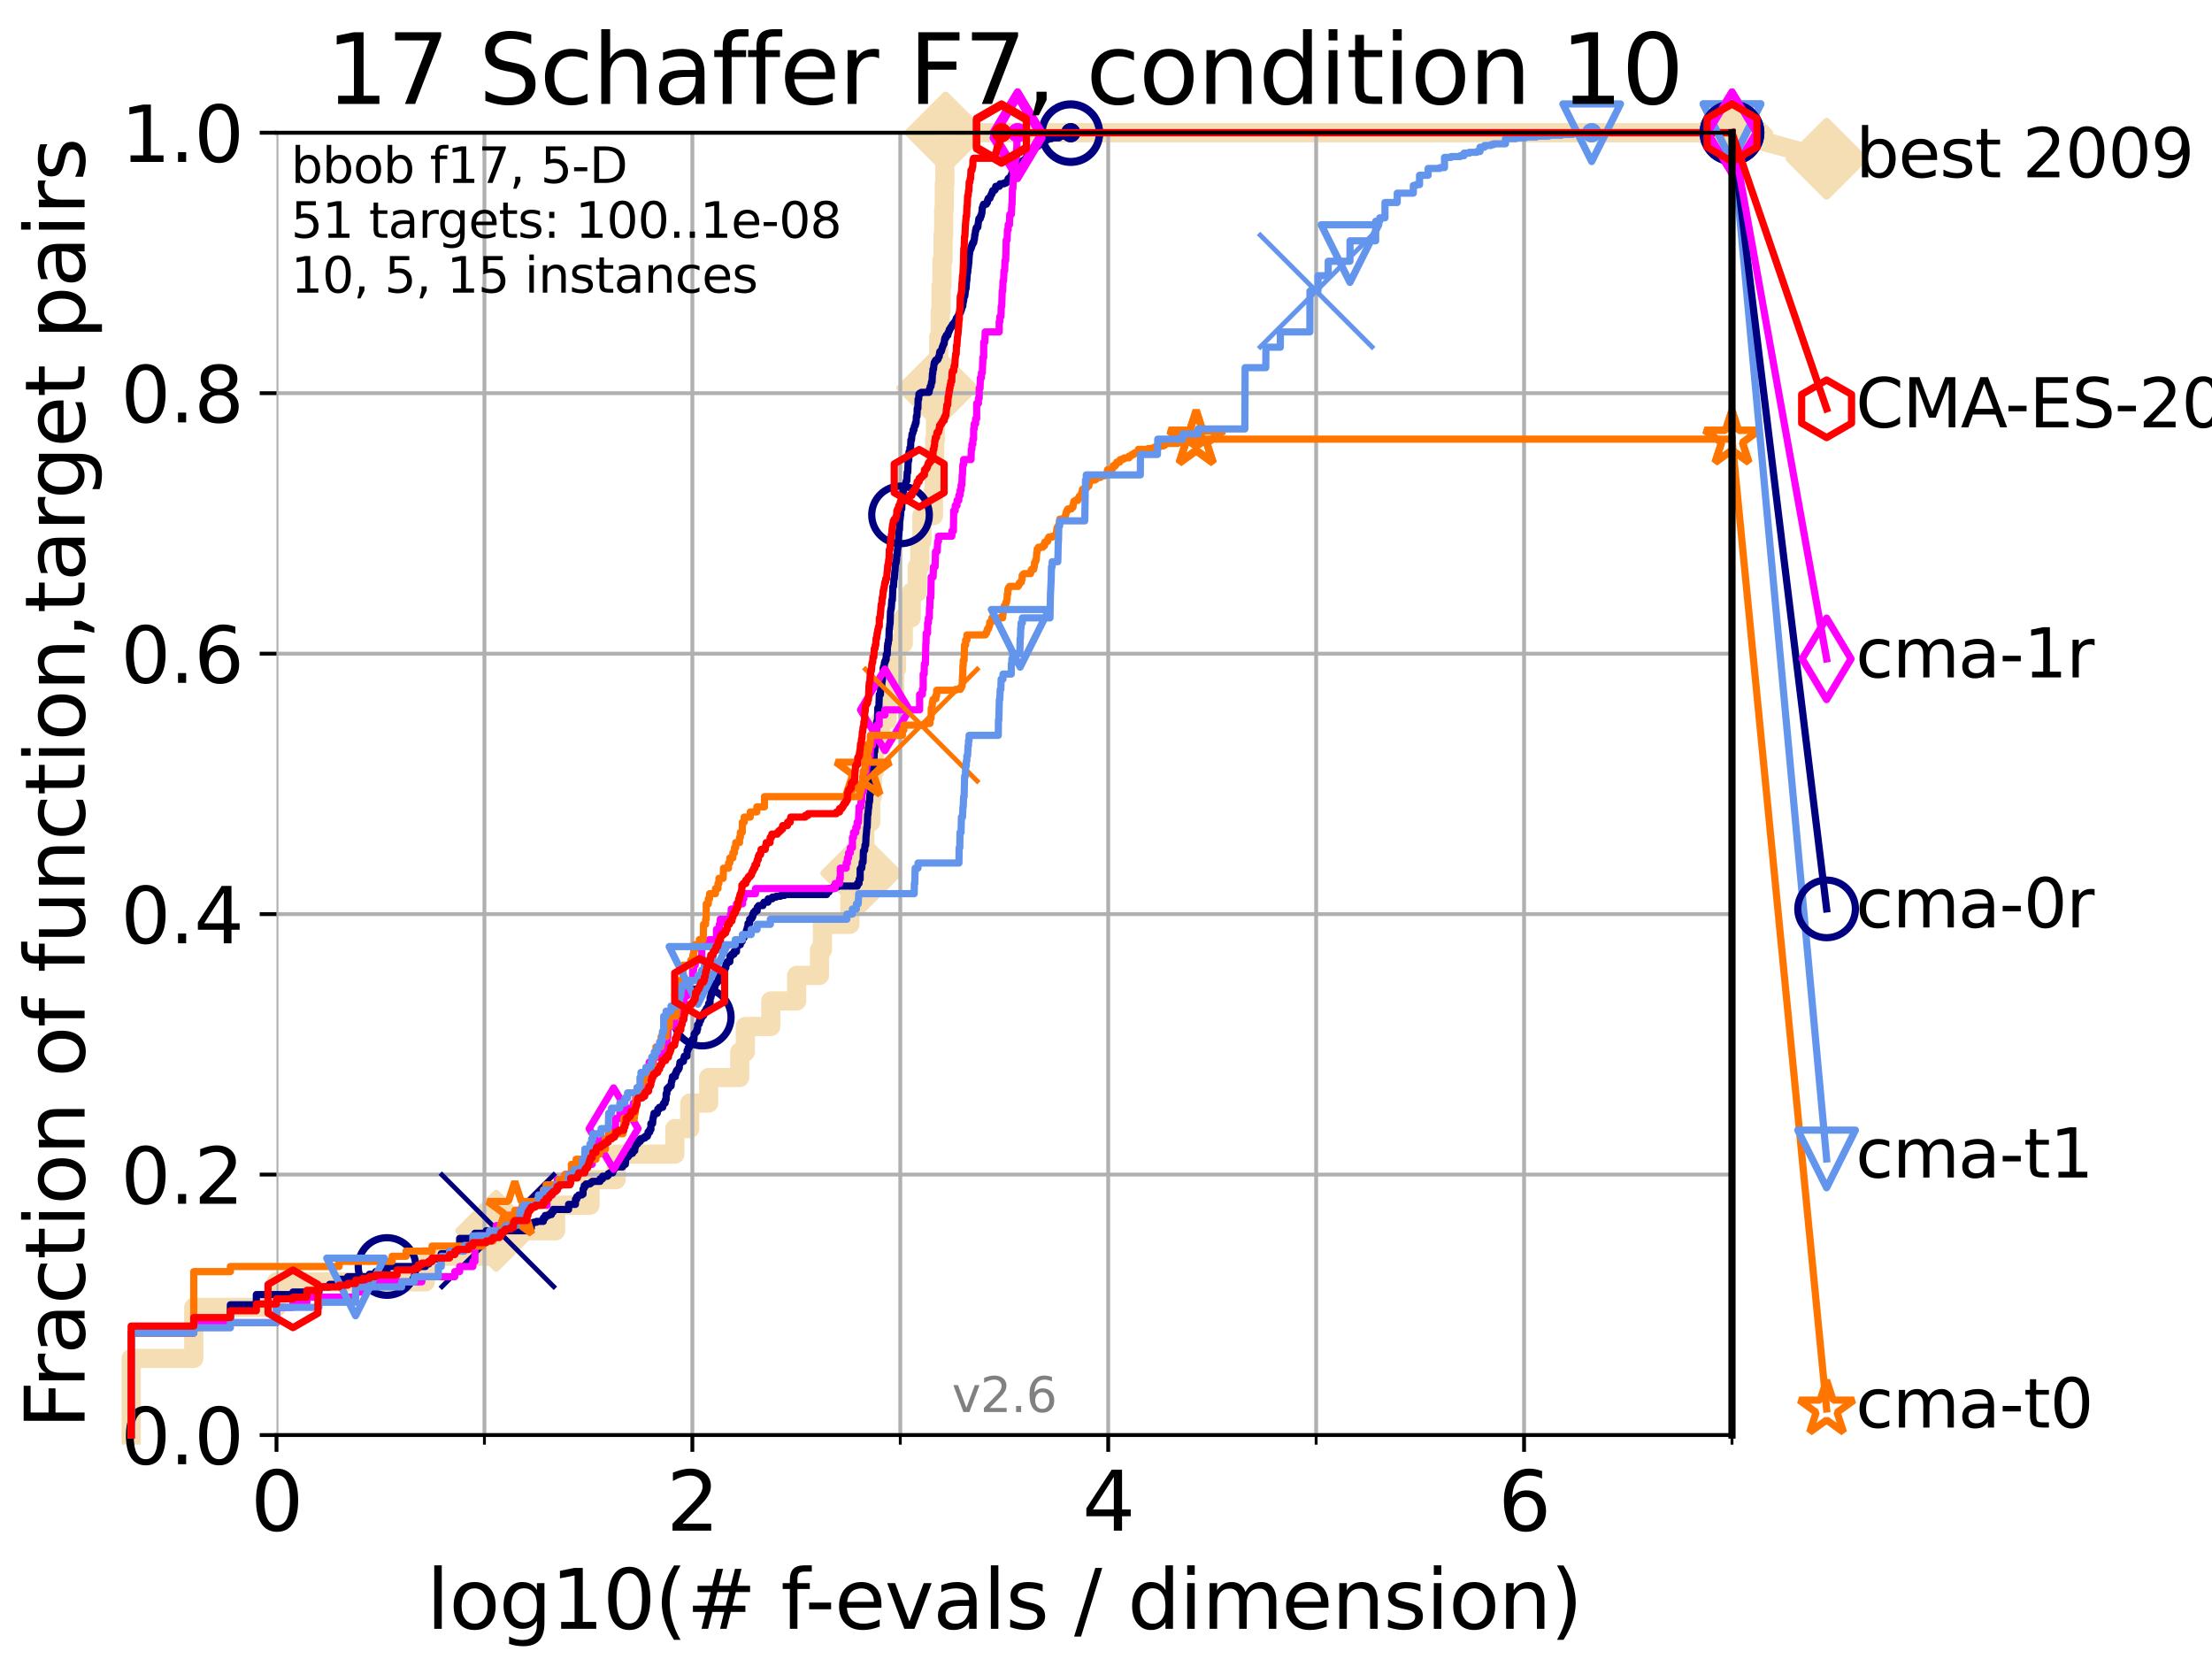 <?xml version="1.0" encoding="utf-8" standalone="no"?>
<!DOCTYPE svg PUBLIC "-//W3C//DTD SVG 1.1//EN"
  "http://www.w3.org/Graphics/SVG/1.1/DTD/svg11.dtd">
<svg xmlns:xlink="http://www.w3.org/1999/xlink" width="460.8pt" height="345.6pt" viewBox="0 0 460.8 345.6" xmlns="http://www.w3.org/2000/svg" version="1.1">
 <defs>
  <style type="text/css">*{stroke-linejoin: round; stroke-linecap: butt}</style>
 </defs>
 <g id="figure_1">
  <g id="patch_1">
   <path d="M 0 345.6 
L 460.8 345.6 
L 460.8 0 
L 0 0 
z
" style="fill: #ffffff"/>
  </g>
  <g id="axes_1">
   <g id="patch_2">
    <path d="M 57.6 298.944 
L 360.806 298.944 
L 360.806 27.648 
L 57.6 27.648 
z
" style="fill: #ffffff"/>
   </g>
   <g id="line2d_1">
    <path d="M 27.324 298.944 
L 27.324 282.985 
L 40.363 282.985 
L 40.363 272.346 
L 57.6 272.346 
L 57.6 267.027 
L 88.614 267.027 
L 88.614 261.707 
L 103.38 261.707 
L 103.38 256.388 
L 115.747 256.388 
L 115.747 251.068 
L 122.913 251.068 
L 122.913 245.749 
L 128.354 245.749 
L 128.354 240.429 
L 140.589 240.429 
L 140.589 235.11 
L 143.696 235.11 
L 143.696 229.79 
L 147.629 229.79 
L 147.629 224.471 
L 154.101 224.471 
L 154.101 219.151 
L 155.267 219.151 
L 155.267 213.832 
L 160.573 213.832 
L 160.573 208.512 
L 165.958 208.512 
L 165.958 203.192 
L 170.718 203.192 
L 170.718 197.873 
L 171.325 197.873 
L 171.325 192.553 
L 177.044 192.553 
L 177.044 187.234 
L 177.473 187.234 
L 177.473 181.914 
L 179.413 181.914 
L 179.413 176.595 
L 180.163 176.595 
L 180.163 171.275 
L 181.387 171.275 
L 181.387 165.956 
L 181.723 165.956 
L 181.723 160.636 
L 182.159 160.636 
L 182.159 155.317 
L 183.465 155.317 
L 183.465 149.997 
L 184.8 149.997 
L 184.8 144.678 
L 186.394 144.678 
L 186.394 139.358 
L 186.762 139.358 
L 186.762 134.039 
L 188.167 134.039 
L 188.167 128.719 
L 189.828 128.719 
L 189.828 123.4 
L 191.075 123.4 
L 191.075 118.08 
L 191.616 118.08 
L 191.616 112.76 
L 192.045 112.76 
L 192.045 107.441 
L 194.455 107.441 
L 194.455 102.121 
L 194.618 102.121 
L 194.618 96.802 
L 194.708 96.802 
L 194.708 91.482 
L 194.88 91.482 
L 194.88 86.163 
L 195.007 86.163 
L 195.007 80.843 
L 195.253 80.843 
L 195.253 75.524 
L 195.553 75.524 
L 195.553 70.204 
L 195.86 70.204 
L 195.86 64.885 
L 196.033 64.885 
L 196.033 59.565 
L 196.231 59.565 
L 196.231 54.246 
L 196.458 54.246 
L 196.458 48.926 
L 196.584 48.926 
L 196.584 43.607 
L 196.72 43.607 
L 196.72 38.287 
L 196.84 38.287 
L 196.84 32.968 
L 196.977 32.968 
L 196.977 27.648 
L 360.806 27.648 
" style="fill: none; stroke: #f5deb3; stroke-width: 4; stroke-linecap: square"/>
   </g>
   <g id="line2d_2">
    <defs>
     <path id="m684b716d4a" d="M -0 7.778 
L 7.778 0 
L 0 -7.778 
L -7.778 -0 
z
" style="stroke: #f5deb3; stroke-width: 1.5; stroke-linejoin: miter"/>
    </defs>
    <g>
     <use xlink:href="#m684b716d4a" x="103.38" y="256.388" style="fill: #f5deb3; stroke: #f5deb3; stroke-width: 1.5; stroke-linejoin: miter"/>
     <use xlink:href="#m684b716d4a" x="179.413" y="181.914" style="fill: #f5deb3; stroke: #f5deb3; stroke-width: 1.5; stroke-linejoin: miter"/>
     <use xlink:href="#m684b716d4a" x="195.253" y="80.843" style="fill: #f5deb3; stroke: #f5deb3; stroke-width: 1.5; stroke-linejoin: miter"/>
     <use xlink:href="#m684b716d4a" x="196.977" y="27.648" style="fill: #f5deb3; stroke: #f5deb3; stroke-width: 1.5; stroke-linejoin: miter"/>
     <use xlink:href="#m684b716d4a" x="196.977" y="27.648" style="fill: #f5deb3; stroke: #f5deb3; stroke-width: 1.5; stroke-linejoin: miter"/>
     <use xlink:href="#m684b716d4a" x="360.806" y="27.648" style="fill: #f5deb3; stroke: #f5deb3; stroke-width: 1.5; stroke-linejoin: miter"/>
    </g>
   </g>
   <g id="line2d_3">
    <path style="fill: none; stroke: #f5deb3; stroke-width: 4; stroke-linecap: square"/>
    <g/>
   </g>
   <g id="line2d_4">
    <path d="M 360.806 27.648 
L 380.515 33.074 
" style="fill: none; stroke: #f5deb3; stroke-width: 4; stroke-linecap: square"/>
    <g>
     <use xlink:href="#m684b716d4a" x="360.806" y="27.648" style="fill: #f5deb3; stroke: #f5deb3; stroke-width: 1.5; stroke-linejoin: miter"/>
     <use xlink:href="#m684b716d4a" x="380.515" y="33.074" style="fill: #f5deb3; stroke: #f5deb3; stroke-width: 1.5; stroke-linejoin: miter"/>
    </g>
   </g>
   <g id="matplotlib.axis_1">
    <g id="xtick_1">
     <g id="line2d_5">
      <path d="M 57.6 298.944 
L 57.6 27.648 
" clip-path="url(#pe82ce77f32)" style="fill: none; stroke: #b0b0b0; stroke-width: 0.8; stroke-linecap: square"/>
     </g>
     <g id="line2d_6">
      <defs>
       <path id="m6b4eb2728e" d="M 0 0 
L 0 3.5 
" style="stroke: #000000; stroke-width: 0.8"/>
      </defs>
      <g>
       <use xlink:href="#m6b4eb2728e" x="57.6" y="298.944" style="stroke: #000000; stroke-width: 0.8"/>
      </g>
     </g>
     <g id="text_1">
      <!-- 0 -->
      <g transform="translate(52.192 318.861)scale(0.17 -0.17)">
       <defs>
        <path id="DejaVuSans-30" d="M 2034 4250 
Q 1547 4250 1301 3770 
Q 1056 3291 1056 2328 
Q 1056 1369 1301 889 
Q 1547 409 2034 409 
Q 2525 409 2770 889 
Q 3016 1369 3016 2328 
Q 3016 3291 2770 3770 
Q 2525 4250 2034 4250 
z
M 2034 4750 
Q 2819 4750 3233 4129 
Q 3647 3509 3647 2328 
Q 3647 1150 3233 529 
Q 2819 -91 2034 -91 
Q 1250 -91 836 529 
Q 422 1150 422 2328 
Q 422 3509 836 4129 
Q 1250 4750 2034 4750 
z
" transform="scale(0.016)"/>
       </defs>
       <use xlink:href="#DejaVuSans-30"/>
      </g>
     </g>
    </g>
    <g id="xtick_2">
     <g id="line2d_7">
      <path d="M 144.23 298.944 
L 144.23 27.648 
" clip-path="url(#pe82ce77f32)" style="fill: none; stroke: #b0b0b0; stroke-width: 0.8; stroke-linecap: square"/>
     </g>
     <g id="line2d_8">
      <g>
       <use xlink:href="#m6b4eb2728e" x="144.23" y="298.944" style="stroke: #000000; stroke-width: 0.8"/>
      </g>
     </g>
     <g id="text_2">
      <!-- 2 -->
      <g transform="translate(138.822 318.861)scale(0.17 -0.17)">
       <defs>
        <path id="DejaVuSans-32" d="M 1228 531 
L 3431 531 
L 3431 0 
L 469 0 
L 469 531 
Q 828 903 1448 1529 
Q 2069 2156 2228 2338 
Q 2531 2678 2651 2914 
Q 2772 3150 2772 3378 
Q 2772 3750 2511 3984 
Q 2250 4219 1831 4219 
Q 1534 4219 1204 4116 
Q 875 4013 500 3803 
L 500 4441 
Q 881 4594 1212 4672 
Q 1544 4750 1819 4750 
Q 2544 4750 2975 4387 
Q 3406 4025 3406 3419 
Q 3406 3131 3298 2873 
Q 3191 2616 2906 2266 
Q 2828 2175 2409 1742 
Q 1991 1309 1228 531 
z
" transform="scale(0.016)"/>
       </defs>
       <use xlink:href="#DejaVuSans-32"/>
      </g>
     </g>
    </g>
    <g id="xtick_3">
     <g id="line2d_9">
      <path d="M 230.861 298.944 
L 230.861 27.648 
" clip-path="url(#pe82ce77f32)" style="fill: none; stroke: #b0b0b0; stroke-width: 0.8; stroke-linecap: square"/>
     </g>
     <g id="line2d_10">
      <g>
       <use xlink:href="#m6b4eb2728e" x="230.861" y="298.944" style="stroke: #000000; stroke-width: 0.8"/>
      </g>
     </g>
     <g id="text_3">
      <!-- 4 -->
      <g transform="translate(225.453 318.861)scale(0.17 -0.17)">
       <defs>
        <path id="DejaVuSans-34" d="M 2419 4116 
L 825 1625 
L 2419 1625 
L 2419 4116 
z
M 2253 4666 
L 3047 4666 
L 3047 1625 
L 3713 1625 
L 3713 1100 
L 3047 1100 
L 3047 0 
L 2419 0 
L 2419 1100 
L 313 1100 
L 313 1709 
L 2253 4666 
z
" transform="scale(0.016)"/>
       </defs>
       <use xlink:href="#DejaVuSans-34"/>
      </g>
     </g>
    </g>
    <g id="xtick_4">
     <g id="line2d_11">
      <path d="M 317.491 298.944 
L 317.491 27.648 
" clip-path="url(#pe82ce77f32)" style="fill: none; stroke: #b0b0b0; stroke-width: 0.8; stroke-linecap: square"/>
     </g>
     <g id="line2d_12">
      <g>
       <use xlink:href="#m6b4eb2728e" x="317.491" y="298.944" style="stroke: #000000; stroke-width: 0.8"/>
      </g>
     </g>
     <g id="text_4">
      <!-- 6 -->
      <g transform="translate(312.083 318.861)scale(0.17 -0.17)">
       <defs>
        <path id="DejaVuSans-36" d="M 2113 2584 
Q 1688 2584 1439 2293 
Q 1191 2003 1191 1497 
Q 1191 994 1439 701 
Q 1688 409 2113 409 
Q 2538 409 2786 701 
Q 3034 994 3034 1497 
Q 3034 2003 2786 2293 
Q 2538 2584 2113 2584 
z
M 3366 4563 
L 3366 3988 
Q 3128 4100 2886 4159 
Q 2644 4219 2406 4219 
Q 1781 4219 1451 3797 
Q 1122 3375 1075 2522 
Q 1259 2794 1537 2939 
Q 1816 3084 2150 3084 
Q 2853 3084 3261 2657 
Q 3669 2231 3669 1497 
Q 3669 778 3244 343 
Q 2819 -91 2113 -91 
Q 1303 -91 875 529 
Q 447 1150 447 2328 
Q 447 3434 972 4092 
Q 1497 4750 2381 4750 
Q 2619 4750 2861 4703 
Q 3103 4656 3366 4563 
z
" transform="scale(0.016)"/>
       </defs>
       <use xlink:href="#DejaVuSans-36"/>
      </g>
     </g>
    </g>
    <g id="xtick_5">
     <g id="line2d_13">
      <path d="M 100.915 298.944 
L 100.915 27.648 
" clip-path="url(#pe82ce77f32)" style="fill: none; stroke: #b0b0b0; stroke-width: 0.8; stroke-linecap: square"/>
     </g>
     <g id="line2d_14">
      <defs>
       <path id="m9fc1b9f75e" d="M 0 0 
L 0 2 
" style="stroke: #000000; stroke-width: 0.6"/>
      </defs>
      <g>
       <use xlink:href="#m9fc1b9f75e" x="100.915" y="298.944" style="stroke: #000000; stroke-width: 0.6"/>
      </g>
     </g>
    </g>
    <g id="xtick_6">
     <g id="line2d_15">
      <path d="M 187.546 298.944 
L 187.546 27.648 
" clip-path="url(#pe82ce77f32)" style="fill: none; stroke: #b0b0b0; stroke-width: 0.8; stroke-linecap: square"/>
     </g>
     <g id="line2d_16">
      <g>
       <use xlink:href="#m9fc1b9f75e" x="187.546" y="298.944" style="stroke: #000000; stroke-width: 0.6"/>
      </g>
     </g>
    </g>
    <g id="xtick_7">
     <g id="line2d_17">
      <path d="M 274.176 298.944 
L 274.176 27.648 
" clip-path="url(#pe82ce77f32)" style="fill: none; stroke: #b0b0b0; stroke-width: 0.8; stroke-linecap: square"/>
     </g>
     <g id="line2d_18">
      <g>
       <use xlink:href="#m9fc1b9f75e" x="274.176" y="298.944" style="stroke: #000000; stroke-width: 0.6"/>
      </g>
     </g>
    </g>
    <g id="xtick_8">
     <g id="line2d_19">
      <path d="M 360.806 298.944 
L 360.806 27.648 
" clip-path="url(#pe82ce77f32)" style="fill: none; stroke: #b0b0b0; stroke-width: 0.8; stroke-linecap: square"/>
     </g>
     <g id="line2d_20">
      <g>
       <use xlink:href="#m9fc1b9f75e" x="360.806" y="298.944" style="stroke: #000000; stroke-width: 0.6"/>
      </g>
     </g>
    </g>
    <g id="text_5">
     <!-- log10(# f-evals / dimension) -->
     <g transform="translate(88.823 339.314)scale(0.17 -0.17)">
      <defs>
       <path id="DejaVuSans-6c" d="M 603 4863 
L 1178 4863 
L 1178 0 
L 603 0 
L 603 4863 
z
" transform="scale(0.016)"/>
       <path id="DejaVuSans-6f" d="M 1959 3097 
Q 1497 3097 1228 2736 
Q 959 2375 959 1747 
Q 959 1119 1226 758 
Q 1494 397 1959 397 
Q 2419 397 2687 759 
Q 2956 1122 2956 1747 
Q 2956 2369 2687 2733 
Q 2419 3097 1959 3097 
z
M 1959 3584 
Q 2709 3584 3137 3096 
Q 3566 2609 3566 1747 
Q 3566 888 3137 398 
Q 2709 -91 1959 -91 
Q 1206 -91 779 398 
Q 353 888 353 1747 
Q 353 2609 779 3096 
Q 1206 3584 1959 3584 
z
" transform="scale(0.016)"/>
       <path id="DejaVuSans-67" d="M 2906 1791 
Q 2906 2416 2648 2759 
Q 2391 3103 1925 3103 
Q 1463 3103 1205 2759 
Q 947 2416 947 1791 
Q 947 1169 1205 825 
Q 1463 481 1925 481 
Q 2391 481 2648 825 
Q 2906 1169 2906 1791 
z
M 3481 434 
Q 3481 -459 3084 -895 
Q 2688 -1331 1869 -1331 
Q 1566 -1331 1297 -1286 
Q 1028 -1241 775 -1147 
L 775 -588 
Q 1028 -725 1275 -790 
Q 1522 -856 1778 -856 
Q 2344 -856 2625 -561 
Q 2906 -266 2906 331 
L 2906 616 
Q 2728 306 2450 153 
Q 2172 0 1784 0 
Q 1141 0 747 490 
Q 353 981 353 1791 
Q 353 2603 747 3093 
Q 1141 3584 1784 3584 
Q 2172 3584 2450 3431 
Q 2728 3278 2906 2969 
L 2906 3500 
L 3481 3500 
L 3481 434 
z
" transform="scale(0.016)"/>
       <path id="DejaVuSans-31" d="M 794 531 
L 1825 531 
L 1825 4091 
L 703 3866 
L 703 4441 
L 1819 4666 
L 2450 4666 
L 2450 531 
L 3481 531 
L 3481 0 
L 794 0 
L 794 531 
z
" transform="scale(0.016)"/>
       <path id="DejaVuSans-28" d="M 1984 4856 
Q 1566 4138 1362 3434 
Q 1159 2731 1159 2009 
Q 1159 1288 1364 580 
Q 1569 -128 1984 -844 
L 1484 -844 
Q 1016 -109 783 600 
Q 550 1309 550 2009 
Q 550 2706 781 3412 
Q 1013 4119 1484 4856 
L 1984 4856 
z
" transform="scale(0.016)"/>
       <path id="DejaVuSans-23" d="M 3272 2816 
L 2363 2816 
L 2100 1772 
L 3016 1772 
L 3272 2816 
z
M 2803 4594 
L 2478 3297 
L 3391 3297 
L 3719 4594 
L 4219 4594 
L 3897 3297 
L 4872 3297 
L 4872 2816 
L 3775 2816 
L 3519 1772 
L 4513 1772 
L 4513 1294 
L 3397 1294 
L 3072 0 
L 2572 0 
L 2894 1294 
L 1978 1294 
L 1656 0 
L 1153 0 
L 1478 1294 
L 494 1294 
L 494 1772 
L 1594 1772 
L 1856 2816 
L 850 2816 
L 850 3297 
L 1978 3297 
L 2297 4594 
L 2803 4594 
z
" transform="scale(0.016)"/>
       <path id="DejaVuSans-20" transform="scale(0.016)"/>
       <path id="DejaVuSans-66" d="M 2375 4863 
L 2375 4384 
L 1825 4384 
Q 1516 4384 1395 4259 
Q 1275 4134 1275 3809 
L 1275 3500 
L 2222 3500 
L 2222 3053 
L 1275 3053 
L 1275 0 
L 697 0 
L 697 3053 
L 147 3053 
L 147 3500 
L 697 3500 
L 697 3744 
Q 697 4328 969 4595 
Q 1241 4863 1831 4863 
L 2375 4863 
z
" transform="scale(0.016)"/>
       <path id="DejaVuSans-2d" d="M 313 2009 
L 1997 2009 
L 1997 1497 
L 313 1497 
L 313 2009 
z
" transform="scale(0.016)"/>
       <path id="DejaVuSans-65" d="M 3597 1894 
L 3597 1613 
L 953 1613 
Q 991 1019 1311 708 
Q 1631 397 2203 397 
Q 2534 397 2845 478 
Q 3156 559 3463 722 
L 3463 178 
Q 3153 47 2828 -22 
Q 2503 -91 2169 -91 
Q 1331 -91 842 396 
Q 353 884 353 1716 
Q 353 2575 817 3079 
Q 1281 3584 2069 3584 
Q 2775 3584 3186 3129 
Q 3597 2675 3597 1894 
z
M 3022 2063 
Q 3016 2534 2758 2815 
Q 2500 3097 2075 3097 
Q 1594 3097 1305 2825 
Q 1016 2553 972 2059 
L 3022 2063 
z
" transform="scale(0.016)"/>
       <path id="DejaVuSans-76" d="M 191 3500 
L 800 3500 
L 1894 563 
L 2988 3500 
L 3597 3500 
L 2284 0 
L 1503 0 
L 191 3500 
z
" transform="scale(0.016)"/>
       <path id="DejaVuSans-61" d="M 2194 1759 
Q 1497 1759 1228 1600 
Q 959 1441 959 1056 
Q 959 750 1161 570 
Q 1363 391 1709 391 
Q 2188 391 2477 730 
Q 2766 1069 2766 1631 
L 2766 1759 
L 2194 1759 
z
M 3341 1997 
L 3341 0 
L 2766 0 
L 2766 531 
Q 2569 213 2275 61 
Q 1981 -91 1556 -91 
Q 1019 -91 701 211 
Q 384 513 384 1019 
Q 384 1609 779 1909 
Q 1175 2209 1959 2209 
L 2766 2209 
L 2766 2266 
Q 2766 2663 2505 2880 
Q 2244 3097 1772 3097 
Q 1472 3097 1187 3025 
Q 903 2953 641 2809 
L 641 3341 
Q 956 3463 1253 3523 
Q 1550 3584 1831 3584 
Q 2591 3584 2966 3190 
Q 3341 2797 3341 1997 
z
" transform="scale(0.016)"/>
       <path id="DejaVuSans-73" d="M 2834 3397 
L 2834 2853 
Q 2591 2978 2328 3040 
Q 2066 3103 1784 3103 
Q 1356 3103 1142 2972 
Q 928 2841 928 2578 
Q 928 2378 1081 2264 
Q 1234 2150 1697 2047 
L 1894 2003 
Q 2506 1872 2764 1633 
Q 3022 1394 3022 966 
Q 3022 478 2636 193 
Q 2250 -91 1575 -91 
Q 1294 -91 989 -36 
Q 684 19 347 128 
L 347 722 
Q 666 556 975 473 
Q 1284 391 1588 391 
Q 1994 391 2212 530 
Q 2431 669 2431 922 
Q 2431 1156 2273 1281 
Q 2116 1406 1581 1522 
L 1381 1569 
Q 847 1681 609 1914 
Q 372 2147 372 2553 
Q 372 3047 722 3315 
Q 1072 3584 1716 3584 
Q 2034 3584 2315 3537 
Q 2597 3491 2834 3397 
z
" transform="scale(0.016)"/>
       <path id="DejaVuSans-2f" d="M 1625 4666 
L 2156 4666 
L 531 -594 
L 0 -594 
L 1625 4666 
z
" transform="scale(0.016)"/>
       <path id="DejaVuSans-64" d="M 2906 2969 
L 2906 4863 
L 3481 4863 
L 3481 0 
L 2906 0 
L 2906 525 
Q 2725 213 2448 61 
Q 2172 -91 1784 -91 
Q 1150 -91 751 415 
Q 353 922 353 1747 
Q 353 2572 751 3078 
Q 1150 3584 1784 3584 
Q 2172 3584 2448 3432 
Q 2725 3281 2906 2969 
z
M 947 1747 
Q 947 1113 1208 752 
Q 1469 391 1925 391 
Q 2381 391 2643 752 
Q 2906 1113 2906 1747 
Q 2906 2381 2643 2742 
Q 2381 3103 1925 3103 
Q 1469 3103 1208 2742 
Q 947 2381 947 1747 
z
" transform="scale(0.016)"/>
       <path id="DejaVuSans-69" d="M 603 3500 
L 1178 3500 
L 1178 0 
L 603 0 
L 603 3500 
z
M 603 4863 
L 1178 4863 
L 1178 4134 
L 603 4134 
L 603 4863 
z
" transform="scale(0.016)"/>
       <path id="DejaVuSans-6d" d="M 3328 2828 
Q 3544 3216 3844 3400 
Q 4144 3584 4550 3584 
Q 5097 3584 5394 3201 
Q 5691 2819 5691 2113 
L 5691 0 
L 5113 0 
L 5113 2094 
Q 5113 2597 4934 2840 
Q 4756 3084 4391 3084 
Q 3944 3084 3684 2787 
Q 3425 2491 3425 1978 
L 3425 0 
L 2847 0 
L 2847 2094 
Q 2847 2600 2669 2842 
Q 2491 3084 2119 3084 
Q 1678 3084 1418 2786 
Q 1159 2488 1159 1978 
L 1159 0 
L 581 0 
L 581 3500 
L 1159 3500 
L 1159 2956 
Q 1356 3278 1631 3431 
Q 1906 3584 2284 3584 
Q 2666 3584 2933 3390 
Q 3200 3197 3328 2828 
z
" transform="scale(0.016)"/>
       <path id="DejaVuSans-6e" d="M 3513 2113 
L 3513 0 
L 2938 0 
L 2938 2094 
Q 2938 2591 2744 2837 
Q 2550 3084 2163 3084 
Q 1697 3084 1428 2787 
Q 1159 2491 1159 1978 
L 1159 0 
L 581 0 
L 581 3500 
L 1159 3500 
L 1159 2956 
Q 1366 3272 1645 3428 
Q 1925 3584 2291 3584 
Q 2894 3584 3203 3211 
Q 3513 2838 3513 2113 
z
" transform="scale(0.016)"/>
       <path id="DejaVuSans-29" d="M 513 4856 
L 1013 4856 
Q 1481 4119 1714 3412 
Q 1947 2706 1947 2009 
Q 1947 1309 1714 600 
Q 1481 -109 1013 -844 
L 513 -844 
Q 928 -128 1133 580 
Q 1338 1288 1338 2009 
Q 1338 2731 1133 3434 
Q 928 4138 513 4856 
z
" transform="scale(0.016)"/>
      </defs>
      <use xlink:href="#DejaVuSans-6c"/>
      <use xlink:href="#DejaVuSans-6f" x="27.783"/>
      <use xlink:href="#DejaVuSans-67" x="88.965"/>
      <use xlink:href="#DejaVuSans-31" x="152.441"/>
      <use xlink:href="#DejaVuSans-30" x="216.064"/>
      <use xlink:href="#DejaVuSans-28" x="279.688"/>
      <use xlink:href="#DejaVuSans-23" x="318.701"/>
      <use xlink:href="#DejaVuSans-20" x="402.49"/>
      <use xlink:href="#DejaVuSans-66" x="434.277"/>
      <use xlink:href="#DejaVuSans-2d" x="463.982"/>
      <use xlink:href="#DejaVuSans-65" x="500.066"/>
      <use xlink:href="#DejaVuSans-76" x="561.59"/>
      <use xlink:href="#DejaVuSans-61" x="620.77"/>
      <use xlink:href="#DejaVuSans-6c" x="682.049"/>
      <use xlink:href="#DejaVuSans-73" x="709.832"/>
      <use xlink:href="#DejaVuSans-20" x="761.932"/>
      <use xlink:href="#DejaVuSans-2f" x="793.719"/>
      <use xlink:href="#DejaVuSans-20" x="827.41"/>
      <use xlink:href="#DejaVuSans-64" x="859.197"/>
      <use xlink:href="#DejaVuSans-69" x="922.674"/>
      <use xlink:href="#DejaVuSans-6d" x="950.457"/>
      <use xlink:href="#DejaVuSans-65" x="1047.869"/>
      <use xlink:href="#DejaVuSans-6e" x="1109.393"/>
      <use xlink:href="#DejaVuSans-73" x="1172.771"/>
      <use xlink:href="#DejaVuSans-69" x="1224.871"/>
      <use xlink:href="#DejaVuSans-6f" x="1252.654"/>
      <use xlink:href="#DejaVuSans-6e" x="1313.836"/>
      <use xlink:href="#DejaVuSans-29" x="1377.215"/>
     </g>
    </g>
   </g>
   <g id="matplotlib.axis_2">
    <g id="ytick_1">
     <g id="line2d_21">
      <path d="M 57.6 298.944 
L 360.806 298.944 
" clip-path="url(#pe82ce77f32)" style="fill: none; stroke: #b0b0b0; stroke-width: 0.8; stroke-linecap: square"/>
     </g>
     <g id="line2d_22">
      <defs>
       <path id="mfc9e662537" d="M 0 0 
L -3.5 0 
" style="stroke: #000000; stroke-width: 0.8"/>
      </defs>
      <g>
       <use xlink:href="#mfc9e662537" x="57.6" y="298.944" style="stroke: #000000; stroke-width: 0.8"/>
      </g>
     </g>
     <g id="text_6">
      <!-- 0.0 -->
      <g transform="translate(25.155 305.023)scale(0.16 -0.16)">
       <defs>
        <path id="DejaVuSans-2e" d="M 684 794 
L 1344 794 
L 1344 0 
L 684 0 
L 684 794 
z
" transform="scale(0.016)"/>
       </defs>
       <use xlink:href="#DejaVuSans-30"/>
       <use xlink:href="#DejaVuSans-2e" x="63.623"/>
       <use xlink:href="#DejaVuSans-30" x="95.41"/>
      </g>
     </g>
    </g>
    <g id="ytick_2">
     <g id="line2d_23">
      <path d="M 57.6 244.685 
L 360.806 244.685 
" clip-path="url(#pe82ce77f32)" style="fill: none; stroke: #b0b0b0; stroke-width: 0.8; stroke-linecap: square"/>
     </g>
     <g id="line2d_24">
      <g>
       <use xlink:href="#mfc9e662537" x="57.6" y="244.685" style="stroke: #000000; stroke-width: 0.8"/>
      </g>
     </g>
     <g id="text_7">
      <!-- 0.2 -->
      <g transform="translate(25.155 250.764)scale(0.16 -0.16)">
       <use xlink:href="#DejaVuSans-30"/>
       <use xlink:href="#DejaVuSans-2e" x="63.623"/>
       <use xlink:href="#DejaVuSans-32" x="95.41"/>
      </g>
     </g>
    </g>
    <g id="ytick_3">
     <g id="line2d_25">
      <path d="M 57.6 190.426 
L 360.806 190.426 
" clip-path="url(#pe82ce77f32)" style="fill: none; stroke: #b0b0b0; stroke-width: 0.8; stroke-linecap: square"/>
     </g>
     <g id="line2d_26">
      <g>
       <use xlink:href="#mfc9e662537" x="57.6" y="190.426" style="stroke: #000000; stroke-width: 0.8"/>
      </g>
     </g>
     <g id="text_8">
      <!-- 0.4 -->
      <g transform="translate(25.155 196.504)scale(0.16 -0.16)">
       <use xlink:href="#DejaVuSans-30"/>
       <use xlink:href="#DejaVuSans-2e" x="63.623"/>
       <use xlink:href="#DejaVuSans-34" x="95.41"/>
      </g>
     </g>
    </g>
    <g id="ytick_4">
     <g id="line2d_27">
      <path d="M 57.6 136.166 
L 360.806 136.166 
" clip-path="url(#pe82ce77f32)" style="fill: none; stroke: #b0b0b0; stroke-width: 0.8; stroke-linecap: square"/>
     </g>
     <g id="line2d_28">
      <g>
       <use xlink:href="#mfc9e662537" x="57.6" y="136.166" style="stroke: #000000; stroke-width: 0.8"/>
      </g>
     </g>
     <g id="text_9">
      <!-- 0.6 -->
      <g transform="translate(25.155 142.245)scale(0.16 -0.16)">
       <use xlink:href="#DejaVuSans-30"/>
       <use xlink:href="#DejaVuSans-2e" x="63.623"/>
       <use xlink:href="#DejaVuSans-36" x="95.41"/>
      </g>
     </g>
    </g>
    <g id="ytick_5">
     <g id="line2d_29">
      <path d="M 57.6 81.907 
L 360.806 81.907 
" clip-path="url(#pe82ce77f32)" style="fill: none; stroke: #b0b0b0; stroke-width: 0.8; stroke-linecap: square"/>
     </g>
     <g id="line2d_30">
      <g>
       <use xlink:href="#mfc9e662537" x="57.6" y="81.907" style="stroke: #000000; stroke-width: 0.8"/>
      </g>
     </g>
     <g id="text_10">
      <!-- 0.8 -->
      <g transform="translate(25.155 87.986)scale(0.16 -0.16)">
       <defs>
        <path id="DejaVuSans-38" d="M 2034 2216 
Q 1584 2216 1326 1975 
Q 1069 1734 1069 1313 
Q 1069 891 1326 650 
Q 1584 409 2034 409 
Q 2484 409 2743 651 
Q 3003 894 3003 1313 
Q 3003 1734 2745 1975 
Q 2488 2216 2034 2216 
z
M 1403 2484 
Q 997 2584 770 2862 
Q 544 3141 544 3541 
Q 544 4100 942 4425 
Q 1341 4750 2034 4750 
Q 2731 4750 3128 4425 
Q 3525 4100 3525 3541 
Q 3525 3141 3298 2862 
Q 3072 2584 2669 2484 
Q 3125 2378 3379 2068 
Q 3634 1759 3634 1313 
Q 3634 634 3220 271 
Q 2806 -91 2034 -91 
Q 1263 -91 848 271 
Q 434 634 434 1313 
Q 434 1759 690 2068 
Q 947 2378 1403 2484 
z
M 1172 3481 
Q 1172 3119 1398 2916 
Q 1625 2713 2034 2713 
Q 2441 2713 2670 2916 
Q 2900 3119 2900 3481 
Q 2900 3844 2670 4047 
Q 2441 4250 2034 4250 
Q 1625 4250 1398 4047 
Q 1172 3844 1172 3481 
z
" transform="scale(0.016)"/>
       </defs>
       <use xlink:href="#DejaVuSans-30"/>
       <use xlink:href="#DejaVuSans-2e" x="63.623"/>
       <use xlink:href="#DejaVuSans-38" x="95.41"/>
      </g>
     </g>
    </g>
    <g id="ytick_6">
     <g id="line2d_31">
      <path d="M 57.6 27.648 
L 360.806 27.648 
" clip-path="url(#pe82ce77f32)" style="fill: none; stroke: #b0b0b0; stroke-width: 0.8; stroke-linecap: square"/>
     </g>
     <g id="line2d_32">
      <g>
       <use xlink:href="#mfc9e662537" x="57.6" y="27.648" style="stroke: #000000; stroke-width: 0.8"/>
      </g>
     </g>
     <g id="text_11">
      <!-- 1.0 -->
      <g transform="translate(25.155 33.727)scale(0.16 -0.16)">
       <use xlink:href="#DejaVuSans-31"/>
       <use xlink:href="#DejaVuSans-2e" x="63.623"/>
       <use xlink:href="#DejaVuSans-30" x="95.41"/>
      </g>
     </g>
    </g>
    <g id="text_12">
     <!-- Fraction of function,target pairs -->
     <g transform="translate(17.62 297.681)rotate(-90)scale(0.17 -0.17)">
      <defs>
       <path id="DejaVuSans-46" d="M 628 4666 
L 3309 4666 
L 3309 4134 
L 1259 4134 
L 1259 2759 
L 3109 2759 
L 3109 2228 
L 1259 2228 
L 1259 0 
L 628 0 
L 628 4666 
z
" transform="scale(0.016)"/>
       <path id="DejaVuSans-72" d="M 2631 2963 
Q 2534 3019 2420 3045 
Q 2306 3072 2169 3072 
Q 1681 3072 1420 2755 
Q 1159 2438 1159 1844 
L 1159 0 
L 581 0 
L 581 3500 
L 1159 3500 
L 1159 2956 
Q 1341 3275 1631 3429 
Q 1922 3584 2338 3584 
Q 2397 3584 2469 3576 
Q 2541 3569 2628 3553 
L 2631 2963 
z
" transform="scale(0.016)"/>
       <path id="DejaVuSans-63" d="M 3122 3366 
L 3122 2828 
Q 2878 2963 2633 3030 
Q 2388 3097 2138 3097 
Q 1578 3097 1268 2742 
Q 959 2388 959 1747 
Q 959 1106 1268 751 
Q 1578 397 2138 397 
Q 2388 397 2633 464 
Q 2878 531 3122 666 
L 3122 134 
Q 2881 22 2623 -34 
Q 2366 -91 2075 -91 
Q 1284 -91 818 406 
Q 353 903 353 1747 
Q 353 2603 823 3093 
Q 1294 3584 2113 3584 
Q 2378 3584 2631 3529 
Q 2884 3475 3122 3366 
z
" transform="scale(0.016)"/>
       <path id="DejaVuSans-74" d="M 1172 4494 
L 1172 3500 
L 2356 3500 
L 2356 3053 
L 1172 3053 
L 1172 1153 
Q 1172 725 1289 603 
Q 1406 481 1766 481 
L 2356 481 
L 2356 0 
L 1766 0 
Q 1100 0 847 248 
Q 594 497 594 1153 
L 594 3053 
L 172 3053 
L 172 3500 
L 594 3500 
L 594 4494 
L 1172 4494 
z
" transform="scale(0.016)"/>
       <path id="DejaVuSans-75" d="M 544 1381 
L 544 3500 
L 1119 3500 
L 1119 1403 
Q 1119 906 1312 657 
Q 1506 409 1894 409 
Q 2359 409 2629 706 
Q 2900 1003 2900 1516 
L 2900 3500 
L 3475 3500 
L 3475 0 
L 2900 0 
L 2900 538 
Q 2691 219 2414 64 
Q 2138 -91 1772 -91 
Q 1169 -91 856 284 
Q 544 659 544 1381 
z
M 1991 3584 
L 1991 3584 
z
" transform="scale(0.016)"/>
       <path id="DejaVuSans-2c" d="M 750 794 
L 1409 794 
L 1409 256 
L 897 -744 
L 494 -744 
L 750 256 
L 750 794 
z
" transform="scale(0.016)"/>
       <path id="DejaVuSans-70" d="M 1159 525 
L 1159 -1331 
L 581 -1331 
L 581 3500 
L 1159 3500 
L 1159 2969 
Q 1341 3281 1617 3432 
Q 1894 3584 2278 3584 
Q 2916 3584 3314 3078 
Q 3713 2572 3713 1747 
Q 3713 922 3314 415 
Q 2916 -91 2278 -91 
Q 1894 -91 1617 61 
Q 1341 213 1159 525 
z
M 3116 1747 
Q 3116 2381 2855 2742 
Q 2594 3103 2138 3103 
Q 1681 3103 1420 2742 
Q 1159 2381 1159 1747 
Q 1159 1113 1420 752 
Q 1681 391 2138 391 
Q 2594 391 2855 752 
Q 3116 1113 3116 1747 
z
" transform="scale(0.016)"/>
      </defs>
      <use xlink:href="#DejaVuSans-46"/>
      <use xlink:href="#DejaVuSans-72" x="50.27"/>
      <use xlink:href="#DejaVuSans-61" x="91.383"/>
      <use xlink:href="#DejaVuSans-63" x="152.662"/>
      <use xlink:href="#DejaVuSans-74" x="207.643"/>
      <use xlink:href="#DejaVuSans-69" x="246.852"/>
      <use xlink:href="#DejaVuSans-6f" x="274.635"/>
      <use xlink:href="#DejaVuSans-6e" x="335.816"/>
      <use xlink:href="#DejaVuSans-20" x="399.195"/>
      <use xlink:href="#DejaVuSans-6f" x="430.982"/>
      <use xlink:href="#DejaVuSans-66" x="492.164"/>
      <use xlink:href="#DejaVuSans-20" x="527.369"/>
      <use xlink:href="#DejaVuSans-66" x="559.156"/>
      <use xlink:href="#DejaVuSans-75" x="594.361"/>
      <use xlink:href="#DejaVuSans-6e" x="657.74"/>
      <use xlink:href="#DejaVuSans-63" x="721.119"/>
      <use xlink:href="#DejaVuSans-74" x="776.1"/>
      <use xlink:href="#DejaVuSans-69" x="815.309"/>
      <use xlink:href="#DejaVuSans-6f" x="843.092"/>
      <use xlink:href="#DejaVuSans-6e" x="904.273"/>
      <use xlink:href="#DejaVuSans-2c" x="967.652"/>
      <use xlink:href="#DejaVuSans-74" x="999.439"/>
      <use xlink:href="#DejaVuSans-61" x="1038.648"/>
      <use xlink:href="#DejaVuSans-72" x="1099.928"/>
      <use xlink:href="#DejaVuSans-67" x="1139.291"/>
      <use xlink:href="#DejaVuSans-65" x="1202.768"/>
      <use xlink:href="#DejaVuSans-74" x="1264.291"/>
      <use xlink:href="#DejaVuSans-20" x="1303.5"/>
      <use xlink:href="#DejaVuSans-70" x="1335.287"/>
      <use xlink:href="#DejaVuSans-61" x="1398.764"/>
      <use xlink:href="#DejaVuSans-69" x="1460.043"/>
      <use xlink:href="#DejaVuSans-72" x="1487.826"/>
      <use xlink:href="#DejaVuSans-73" x="1528.939"/>
     </g>
    </g>
   </g>
   <g id="line2d_33">
    <defs>
     <path id="m13c0223c34" d="M 0 1.5 
C 0.398 1.5 0.779 1.342 1.061 1.061 
C 1.342 0.779 1.5 0.398 1.5 0 
C 1.5 -0.398 1.342 -0.779 1.061 -1.061 
C 0.779 -1.342 0.398 -1.5 0 -1.5 
C -0.398 -1.5 -0.779 -1.342 -1.061 -1.061 
C -1.342 -0.779 -1.5 -0.398 -1.5 0 
C -1.5 0.398 -1.342 0.779 -1.061 1.061 
C -0.779 1.342 -0.398 1.5 0 1.5 
z
" style="stroke: #f5deb3"/>
    </defs>
    <g>
     <use xlink:href="#m13c0223c34" x="196.977" y="27.648" style="fill: #f5deb3; stroke: #f5deb3"/>
     <use xlink:href="#m13c0223c34" x="196.977" y="27.648" style="fill: #f5deb3; stroke: #f5deb3"/>
    </g>
   </g>
   <g id="line2d_34">
    <defs>
     <path id="m75fa2354f3" d="M 0 1.5 
C 0.398 1.5 0.779 1.342 1.061 1.061 
C 1.342 0.779 1.5 0.398 1.5 0 
C 1.5 -0.398 1.342 -0.779 1.061 -1.061 
C 0.779 -1.342 0.398 -1.5 0 -1.5 
C -0.398 -1.5 -0.779 -1.342 -1.061 -1.061 
C -1.342 -0.779 -1.5 -0.398 -1.5 0 
C -1.5 0.398 -1.342 0.779 -1.061 1.061 
C -0.779 1.342 -0.398 1.5 0 1.5 
z
" style="stroke: #000080"/>
    </defs>
    <g>
     <use xlink:href="#m75fa2354f3" x="223.049" y="27.648" style="fill: #000080; stroke: #000080"/>
     <use xlink:href="#m75fa2354f3" x="223.049" y="27.648" style="fill: #000080; stroke: #000080"/>
    </g>
   </g>
   <g id="line2d_35">
    <path d="M 27.324 298.944 
L 27.324 277.666 
L 40.363 277.666 
L 40.363 275.538 
L 47.991 275.538 
L 47.991 271.814 
L 53.402 271.814 
L 53.402 269.687 
L 61.03 269.687 
L 61.03 269.155 
L 66.441 269.155 
L 66.441 268.091 
L 68.657 268.091 
L 68.657 267.559 
L 70.639 267.559 
L 70.639 266.495 
L 72.432 266.495 
L 72.432 265.963 
L 76.969 265.963 
L 76.969 265.431 
L 78.267 265.431 
L 78.267 264.899 
L 80.621 264.899 
L 80.621 263.835 
L 88.614 263.835 
L 88.614 263.303 
L 89.324 263.303 
L 89.324 262.771 
L 90.008 262.771 
L 90.008 262.239 
L 91.923 262.239 
L 91.923 261.175 
L 93.66 261.175 
L 93.66 260.111 
L 95.753 260.111 
L 95.753 257.984 
L 98.51 257.984 
L 98.51 257.452 
L 98.933 257.452 
L 98.933 256.92 
L 101.288 256.92 
L 101.288 256.388 
L 110.449 256.388 
L 110.449 255.856 
L 110.675 255.856 
L 110.675 254.792 
L 111.117 254.792 
L 111.117 254.615 
L 111.762 254.615 
L 111.762 254.437 
L 113.186 254.437 
L 113.186 253.728 
L 113.574 253.728 
L 113.574 253.196 
L 114.327 253.196 
L 114.327 253.019 
L 114.872 253.019 
L 114.872 252.487 
L 115.227 252.487 
L 115.227 251.955 
L 118.451 251.955 
L 118.451 250.891 
L 119.876 250.891 
L 119.876 249.827 
L 120.149 249.827 
L 120.149 249.295 
L 120.418 249.295 
L 120.418 249.118 
L 120.551 249.118 
L 120.551 248.94 
L 121.202 248.94 
L 121.202 248.763 
L 121.456 248.763 
L 121.456 247.699 
L 121.582 247.699 
L 121.582 247.522 
L 121.707 247.522 
L 121.707 246.99 
L 122.077 246.99 
L 122.077 246.635 
L 122.913 246.635 
L 122.913 246.458 
L 123.145 246.458 
L 123.145 246.281 
L 123.375 246.281 
L 123.375 246.103 
L 125.012 246.103 
L 125.012 245.571 
L 125.527 245.571 
L 125.527 245.039 
L 126.517 245.039 
L 126.517 244.862 
L 126.709 244.862 
L 126.709 244.507 
L 126.994 244.507 
L 126.994 244.33 
L 127.641 244.33 
L 127.641 243.798 
L 127.822 243.798 
L 127.822 243.444 
L 128.09 243.444 
L 128.09 243.266 
L 128.266 243.266 
L 128.266 243.089 
L 129.704 243.089 
L 129.704 242.557 
L 130.266 242.557 
L 130.345 241.493 
L 130.423 241.493 
L 130.423 240.961 
L 130.888 240.961 
L 130.888 240.429 
L 131.416 240.429 
L 131.416 240.252 
L 131.784 240.252 
L 131.784 239.72 
L 132.216 239.72 
L 132.287 239.011 
L 132.358 239.011 
L 132.429 238.301 
L 132.847 238.301 
L 132.847 237.769 
L 133.39 237.769 
L 133.39 237.237 
L 133.918 237.237 
L 133.918 237.06 
L 134.368 237.06 
L 134.432 236.706 
L 134.87 236.706 
L 134.87 236.351 
L 134.993 236.351 
L 134.993 235.819 
L 135.359 235.819 
L 135.359 235.287 
L 135.598 235.287 
L 135.598 234.046 
L 135.952 234.046 
L 136.011 232.982 
L 136.069 232.982 
L 136.127 232.45 
L 136.242 232.45 
L 136.242 231.918 
L 136.92 231.918 
L 137.031 231.031 
L 137.359 231.031 
L 137.359 230.677 
L 138.051 230.677 
L 138.155 229.967 
L 138.259 229.967 
L 138.259 229.79 
L 138.566 229.79 
L 138.617 229.081 
L 138.768 229.081 
L 138.768 227.84 
L 138.919 227.84 
L 138.969 226.776 
L 139.314 226.776 
L 139.314 226.421 
L 139.508 226.421 
L 139.508 226.244 
L 139.796 226.244 
L 139.891 225.18 
L 139.986 225.18 
L 140.08 224.293 
L 140.68 224.293 
L 140.68 223.584 
L 140.906 223.584 
L 140.906 223.052 
L 141.04 223.052 
L 141.04 222.875 
L 141.305 222.875 
L 141.349 222.52 
L 141.48 222.52 
L 141.567 221.811 
L 141.611 221.811 
L 141.654 221.279 
L 141.953 221.279 
L 141.953 221.102 
L 142.373 221.102 
L 142.456 220.392 
L 142.539 220.392 
L 142.539 220.038 
L 143.106 220.038 
L 143.146 218.796 
L 143.305 218.796 
L 143.345 218.264 
L 143.58 218.264 
L 143.58 217.733 
L 143.735 217.733 
L 143.735 217.555 
L 143.85 217.555 
L 143.85 217.378 
L 144.003 217.378 
L 144.003 217.023 
L 144.23 217.023 
L 144.23 216.491 
L 144.566 216.491 
L 144.603 215.427 
L 144.713 215.427 
L 144.713 215.25 
L 144.859 215.25 
L 144.859 215.073 
L 145.004 215.073 
L 145.004 214.895 
L 145.184 214.895 
L 145.184 214.363 
L 145.327 214.363 
L 145.327 213.477 
L 145.468 213.477 
L 145.468 213.3 
L 145.678 213.3 
L 145.713 212.59 
L 145.955 212.59 
L 146.023 212.058 
L 146.16 212.058 
L 146.16 211.881 
L 146.295 211.881 
L 146.295 211.526 
L 146.596 211.526 
L 146.662 210.994 
L 146.728 210.994 
L 146.728 210.817 
L 146.86 210.817 
L 146.86 210.64 
L 147.152 210.64 
L 147.152 210.108 
L 147.28 210.108 
L 147.28 209.931 
L 147.408 209.931 
L 147.408 209.753 
L 147.597 209.753 
L 147.629 209.044 
L 147.909 209.044 
L 147.94 207.803 
L 148.094 207.803 
L 148.094 207.271 
L 148.247 207.271 
L 148.247 206.207 
L 148.428 206.207 
L 148.458 205.675 
L 148.933 205.675 
L 149.021 204.966 
L 149.05 204.966 
L 149.05 204.788 
L 149.339 204.788 
L 149.339 204.611 
L 149.482 204.611 
L 149.482 204.434 
L 149.623 204.434 
L 149.652 203.902 
L 149.904 203.902 
L 149.931 203.192 
L 150.317 203.192 
L 150.317 203.015 
L 150.56 203.015 
L 150.64 202.129 
L 150.985 202.129 
L 150.985 201.597 
L 151.194 201.597 
L 151.22 200.887 
L 151.401 200.887 
L 151.478 200.355 
L 152.033 200.355 
L 152.082 199.114 
L 152.45 199.114 
L 152.45 198.76 
L 152.907 198.76 
L 152.907 198.228 
L 153.421 198.228 
L 153.467 196.986 
L 153.81 196.986 
L 153.81 196.809 
L 154.212 196.809 
L 154.257 196.1 
L 154.607 196.1 
L 154.715 195.39 
L 154.971 195.39 
L 155.077 194.681 
L 155.371 194.681 
L 155.475 193.972 
L 155.495 193.972 
L 155.495 193.795 
L 155.66 193.795 
L 155.66 193.263 
L 155.823 193.263 
L 155.823 192.376 
L 156.166 192.376 
L 156.166 191.49 
L 156.443 191.49 
L 156.443 191.312 
L 156.638 191.312 
L 156.638 190.958 
L 156.813 190.958 
L 156.813 190.426 
L 156.966 190.426 
L 156.966 190.071 
L 157.288 190.071 
L 157.288 189.716 
L 157.734 189.716 
L 157.752 189.007 
L 157.899 189.007 
L 157.899 188.83 
L 158.044 188.83 
L 158.044 188.652 
L 158.925 188.652 
L 158.925 188.298 
L 159.063 188.298 
L 159.148 187.943 
L 159.98 187.943 
L 160.029 187.234 
L 160.902 187.234 
L 160.902 186.879 
L 161.707 186.879 
L 161.707 186.702 
L 162.62 186.702 
L 162.62 186.525 
L 163.424 186.525 
L 163.424 186.347 
L 172.204 186.347 
L 172.204 185.815 
L 172.691 185.815 
L 172.691 185.106 
L 173.628 185.106 
L 173.628 184.751 
L 174.521 184.751 
L 174.521 184.574 
L 178.601 184.574 
L 178.601 184.042 
L 178.949 184.042 
L 178.967 183.156 
L 179.18 183.156 
L 179.191 181.028 
L 179.291 181.028 
L 179.291 180.85 
L 179.517 180.85 
L 179.626 179.609 
L 179.792 179.609 
L 179.865 177.304 
L 179.973 177.304 
L 179.973 177.127 
L 180.118 177.127 
L 180.191 176.063 
L 180.335 176.063 
L 180.429 173.935 
L 180.467 173.935 
L 180.576 172.339 
L 180.652 172.339 
L 180.744 169.679 
L 180.814 169.679 
L 180.916 168.261 
L 180.965 168.261 
L 181.055 167.02 
L 181.135 167.02 
L 181.224 165.424 
L 181.335 165.424 
L 181.392 163.828 
L 181.46 163.828 
L 181.532 163.119 
L 181.636 163.119 
L 181.692 161.523 
L 181.759 161.523 
L 181.815 160.814 
L 181.932 160.814 
L 182.013 158.863 
L 182.053 158.863 
L 182.124 156.558 
L 182.224 156.558 
L 182.314 154.962 
L 182.388 154.962 
L 182.413 153.189 
L 182.511 153.189 
L 182.59 150.529 
L 182.683 150.529 
L 182.687 150.174 
L 182.799 150.174 
L 182.862 147.515 
L 182.953 147.515 
L 182.953 147.337 
L 183.087 147.337 
L 183.178 144.678 
L 183.409 144.678 
L 183.451 143.259 
L 183.679 143.259 
L 183.72 141.841 
L 183.803 141.841 
L 183.899 140.599 
L 183.945 140.599 
L 183.986 139.181 
L 184.068 139.181 
L 184.068 138.826 
L 184.216 138.826 
L 184.225 138.117 
L 184.328 138.117 
L 184.328 137.762 
L 184.475 137.762 
L 184.484 137.408 
L 184.607 137.408 
L 184.625 136.344 
L 184.822 136.344 
L 184.878 134.571 
L 184.939 134.571 
L 184.939 134.039 
L 185.051 134.039 
L 185.072 133.329 
L 185.171 133.329 
L 185.239 131.024 
L 185.298 131.024 
L 185.37 129.96 
L 185.417 129.96 
L 185.509 127.301 
L 185.543 127.301 
L 185.618 126.769 
L 185.676 126.769 
L 185.784 124.995 
L 185.899 124.995 
L 186.002 122.158 
L 186.136 122.158 
L 186.225 120.562 
L 186.305 120.562 
L 186.414 118.967 
L 186.442 118.967 
L 186.537 117.371 
L 186.644 117.371 
L 186.754 116.661 
L 186.762 116.661 
L 186.786 115.598 
L 186.887 115.598 
L 186.98 114.356 
L 187.011 114.356 
L 187.119 113.292 
L 187.123 113.292 
L 187.212 111.519 
L 187.235 111.519 
L 187.326 110.278 
L 187.379 110.278 
L 187.436 108.328 
L 187.497 108.328 
L 187.598 107.264 
L 187.632 107.264 
L 187.684 106.022 
L 187.848 106.022 
L 187.929 103.895 
L 188.036 103.895 
L 188.105 102.299 
L 188.247 102.299 
L 188.309 101.412 
L 188.517 101.412 
L 188.531 100.88 
L 188.688 100.88 
L 188.787 100.171 
L 188.906 100.171 
L 188.99 98.398 
L 189.101 98.398 
L 189.191 95.915 
L 189.308 95.915 
L 189.366 94.142 
L 189.505 94.142 
L 189.563 93.256 
L 189.691 93.256 
L 189.758 91.66 
L 189.885 91.66 
L 189.991 90.418 
L 190.076 90.418 
L 190.181 90.064 
L 190.214 90.064 
L 190.214 89.532 
L 190.402 89.532 
L 190.467 88.823 
L 190.557 88.823 
L 190.557 88.645 
L 190.691 88.645 
L 190.691 88.113 
L 190.837 88.113 
L 190.9 86.695 
L 191.032 86.695 
L 191.069 85.099 
L 191.212 85.099 
L 191.262 83.148 
L 191.379 83.148 
L 191.428 82.085 
L 191.604 82.085 
L 191.604 81.907 
L 191.926 81.907 
L 191.926 81.73 
L 193.544 81.73 
L 193.632 81.021 
L 193.686 81.021 
L 193.789 80.489 
L 193.937 80.489 
L 194.036 79.602 
L 194.161 79.602 
L 194.245 77.829 
L 194.313 77.829 
L 194.348 76.942 
L 194.465 76.942 
L 194.561 75.878 
L 194.616 75.878 
L 194.626 75.524 
L 194.796 75.524 
L 194.813 75.169 
L 194.938 75.169 
L 194.938 74.992 
L 195.288 74.992 
L 195.288 74.814 
L 195.42 74.814 
L 195.531 74.283 
L 195.661 74.283 
L 195.746 73.396 
L 195.8 73.396 
L 195.8 73.219 
L 196.079 73.219 
L 196.15 72.864 
L 196.191 72.864 
L 196.283 72.332 
L 196.357 72.332 
L 196.427 71.977 
L 196.49 71.977 
L 196.56 71.623 
L 196.676 71.623 
L 196.764 70.736 
L 196.829 70.736 
L 196.842 70.382 
L 197.061 70.382 
L 197.114 69.85 
L 197.457 69.85 
L 197.494 69.318 
L 197.609 69.318 
L 197.662 68.963 
L 197.765 68.963 
L 197.774 68.608 
L 197.891 68.608 
L 197.891 68.431 
L 198.025 68.431 
L 198.114 68.076 
L 198.265 68.076 
L 198.355 67.722 
L 198.443 67.722 
L 198.443 67.544 
L 198.607 67.544 
L 198.607 67.367 
L 198.881 67.367 
L 198.889 67.013 
L 199 67.013 
L 199.094 66.658 
L 199.126 66.658 
L 199.212 66.303 
L 199.451 66.303 
L 199.469 65.949 
L 199.725 65.949 
L 199.725 65.417 
L 199.838 65.417 
L 199.838 65.239 
L 199.952 65.239 
L 199.952 65.062 
L 200.107 65.062 
L 200.107 64.53 
L 200.299 64.53 
L 200.409 63.821 
L 200.553 63.821 
L 200.664 62.757 
L 200.729 62.757 
L 200.837 61.693 
L 200.987 61.693 
L 201.097 60.629 
L 201.108 60.629 
L 201.203 60.097 
L 201.252 60.097 
L 201.357 58.501 
L 201.4 58.501 
L 201.508 56.905 
L 201.565 56.905 
L 201.668 55.842 
L 201.693 55.842 
L 201.796 54.778 
L 201.821 54.778 
L 201.922 53.004 
L 201.964 53.004 
L 202.066 52.118 
L 202.142 52.118 
L 202.208 51.763 
L 202.307 51.763 
L 202.307 51.409 
L 202.432 51.409 
L 202.487 50.877 
L 202.654 50.877 
L 202.654 50.522 
L 202.844 50.522 
L 202.945 49.813 
L 202.998 49.813 
L 203.058 48.926 
L 203.132 48.926 
L 203.212 48.04 
L 203.304 48.04 
L 203.335 47.508 
L 203.44 47.508 
L 203.44 47.33 
L 203.698 47.33 
L 203.792 46.444 
L 203.811 46.444 
L 203.909 45.557 
L 204.2 45.557 
L 204.247 45.025 
L 204.395 45.025 
L 204.468 44.493 
L 204.532 44.493 
L 204.627 43.252 
L 204.701 43.252 
L 204.811 42.72 
L 204.895 42.72 
L 204.895 42.543 
L 205.475 42.543 
L 205.536 42.188 
L 205.703 42.188 
L 205.73 41.656 
L 205.826 41.656 
L 205.884 41.301 
L 206.225 41.301 
L 206.262 40.947 
L 206.351 40.947 
L 206.427 40.592 
L 206.507 40.592 
L 206.507 40.415 
L 206.641 40.415 
L 206.665 40.06 
L 206.775 40.06 
L 206.797 39.706 
L 207.121 39.706 
L 207.121 39.528 
L 207.317 39.528 
L 207.422 38.819 
L 208.186 38.819 
L 208.259 38.464 
L 208.328 38.464 
L 208.328 38.287 
L 209.165 38.287 
L 209.165 38.11 
L 209.611 38.11 
L 209.611 37.932 
L 209.834 37.932 
L 209.875 37.578 
L 210.007 37.578 
L 210.007 37.223 
L 210.198 37.223 
L 210.198 37.046 
L 210.538 37.046 
L 210.615 36.514 
L 210.708 36.514 
L 210.815 35.982 
L 210.862 35.982 
L 210.949 35.627 
L 211.141 35.627 
L 211.219 34.741 
L 211.284 34.741 
L 211.284 34.563 
L 211.724 34.563 
L 211.785 34.209 
L 211.951 34.209 
L 211.951 34.031 
L 212.295 34.031 
L 212.306 33.677 
L 213.03 33.677 
L 213.03 33.499 
L 213.25 33.499 
L 213.25 33.322 
L 213.632 33.322 
L 213.654 32.968 
L 213.765 32.968 
L 213.765 32.79 
L 213.938 32.79 
L 213.978 32.436 
L 214.077 32.436 
L 214.136 32.081 
L 214.366 32.081 
L 214.366 31.904 
L 214.798 31.904 
L 214.849 31.549 
L 215.053 31.549 
L 215.053 31.372 
L 215.264 31.372 
L 215.353 31.017 
L 215.453 31.017 
L 215.453 30.84 
L 215.691 30.84 
L 215.691 30.662 
L 215.935 30.662 
L 215.935 30.485 
L 216.226 30.485 
L 216.226 30.308 
L 216.368 30.308 
L 216.368 30.13 
L 216.526 30.13 
L 216.526 29.953 
L 216.824 29.953 
L 216.824 29.776 
L 217.033 29.776 
L 217.033 29.598 
L 217.468 29.598 
L 217.566 29.244 
L 217.974 29.244 
L 217.974 29.067 
L 218.343 29.067 
L 218.343 28.889 
L 219.043 28.889 
L 219.043 28.712 
L 220.626 28.712 
L 220.626 28.535 
L 220.828 28.535 
L 220.828 28.357 
L 222.175 28.357 
L 222.175 28.18 
L 222.308 28.18 
L 222.308 28.003 
L 222.987 28.003 
L 223.049 27.648 
L 360.806 27.648 
L 360.806 27.648 
" style="fill: none; stroke: #000080; stroke-width: 1.5; stroke-linecap: square"/>
   </g>
   <g id="line2d_36">
    <defs>
     <path id="m0784bd9975" d="M 0 6 
C 1.591 6 3.117 5.368 4.243 4.243 
C 5.368 3.117 6 1.591 6 0 
C 6 -1.591 5.368 -3.117 4.243 -4.243 
C 3.117 -5.368 1.591 -6 0 -6 
C -1.591 -6 -3.117 -5.368 -4.243 -4.243 
C -5.368 -3.117 -6 -1.591 -6 0 
C -6 1.591 -5.368 3.117 -4.243 4.243 
C -3.117 5.368 -1.591 6 0 6 
z
" style="stroke: #000080; stroke-width: 1.5"/>
    </defs>
    <g>
     <use xlink:href="#m0784bd9975" x="80.621" y="263.835" style="fill-opacity: 0; stroke: #000080; stroke-width: 1.5"/>
     <use xlink:href="#m0784bd9975" x="146.295" y="211.881" style="fill-opacity: 0; stroke: #000080; stroke-width: 1.5"/>
     <use xlink:href="#m0784bd9975" x="187.598" y="107.264" style="fill-opacity: 0; stroke: #000080; stroke-width: 1.5"/>
     <use xlink:href="#m0784bd9975" x="223.049" y="27.825" style="fill-opacity: 0; stroke: #000080; stroke-width: 1.5"/>
     <use xlink:href="#m0784bd9975" x="223.049" y="27.648" style="fill-opacity: 0; stroke: #000080; stroke-width: 1.5"/>
     <use xlink:href="#m0784bd9975" x="360.806" y="27.648" style="fill-opacity: 0; stroke: #000080; stroke-width: 1.5"/>
    </g>
   </g>
   <g id="line2d_37">
    <path style="fill: none; stroke: #000080; stroke-width: 1.5; stroke-linecap: square"/>
    <g/>
   </g>
   <g id="line2d_38">
    <path d="M 103.707 256.388 
" clip-path="url(#pe82ce77f32)" style="fill: none; stroke: #000080; stroke-width: 1.5; stroke-linecap: square"/>
    <defs>
     <path id="m8e653e0dd1" d="M -12 12 
L 12 -12 
M -12 -12 
L 12 12 
" style="stroke: #000080"/>
    </defs>
    <g clip-path="url(#pe82ce77f32)">
     <use xlink:href="#m8e653e0dd1" x="103.707" y="256.388" style="fill: #000080; stroke: #000080"/>
    </g>
   </g>
   <g id="line2d_39">
    <defs>
     <path id="m268b9269fb" d="M 0 1.5 
C 0.398 1.5 0.779 1.342 1.061 1.061 
C 1.342 0.779 1.5 0.398 1.5 0 
C 1.5 -0.398 1.342 -0.779 1.061 -1.061 
C 0.779 -1.342 0.398 -1.5 0 -1.5 
C -0.398 -1.5 -0.779 -1.342 -1.061 -1.061 
C -1.342 -0.779 -1.5 -0.398 -1.5 0 
C -1.5 0.398 -1.342 0.779 -1.061 1.061 
C -0.779 1.342 -0.398 1.5 0 1.5 
z
" style="stroke: #ff00ff"/>
    </defs>
    <g>
     <use xlink:href="#m268b9269fb" x="211.981" y="27.648" style="fill: #ff00ff; stroke: #ff00ff"/>
     <use xlink:href="#m268b9269fb" x="211.981" y="27.648" style="fill: #ff00ff; stroke: #ff00ff"/>
    </g>
   </g>
   <g id="line2d_40">
    <path d="M 27.324 298.944 
L 27.324 277.666 
L 40.363 277.666 
L 40.363 275.538 
L 57.6 275.538 
L 57.6 272.346 
L 61.03 272.346 
L 61.03 271.282 
L 63.93 271.282 
L 63.93 270.219 
L 74.069 270.219 
L 74.069 269.155 
L 75.575 269.155 
L 75.575 268.091 
L 76.969 268.091 
L 76.969 267.027 
L 87.876 267.027 
L 87.876 265.963 
L 94.736 265.963 
L 94.736 264.899 
L 95.753 264.899 
L 95.753 263.835 
L 98.51 263.835 
L 98.51 262.771 
L 98.933 262.771 
L 98.933 259.579 
L 99.347 259.579 
L 99.347 257.452 
L 102.011 257.452 
L 102.011 256.388 
L 103.38 256.388 
L 103.38 255.324 
L 105.559 255.324 
L 105.559 253.196 
L 107.512 253.196 
L 107.512 252.132 
L 110.449 252.132 
L 110.449 251.068 
L 113.954 251.068 
L 113.954 248.94 
L 115.051 248.94 
L 115.051 247.877 
L 116.086 247.877 
L 116.086 245.749 
L 117.695 245.749 
L 117.695 244.685 
L 119.177 244.685 
L 119.177 243.621 
L 120.814 243.621 
L 120.814 242.557 
L 123.375 242.557 
L 123.375 241.493 
L 123.936 241.493 
L 123.936 240.429 
L 124.265 240.429 
L 124.265 239.365 
L 124.589 239.365 
L 124.589 238.301 
L 125.527 238.301 
L 125.527 237.237 
L 126.804 237.237 
L 126.804 236.174 
L 127.822 236.174 
L 127.822 235.11 
L 128.178 235.11 
L 128.266 232.982 
L 129.125 232.982 
L 129.125 231.918 
L 130.345 231.918 
L 130.345 230.854 
L 131.929 230.854 
L 131.929 229.79 
L 132.429 229.79 
L 132.429 228.726 
L 132.709 228.726 
L 132.709 226.598 
L 133.853 226.598 
L 133.853 225.534 
L 133.983 225.534 
L 134.048 223.407 
L 134.87 223.407 
L 134.87 222.343 
L 135.238 222.343 
L 135.238 221.279 
L 136.069 221.279 
L 136.069 220.215 
L 137.788 220.215 
L 137.788 219.151 
L 137.998 219.151 
L 137.998 218.087 
L 138.919 218.087 
L 139.018 215.959 
L 139.117 215.959 
L 139.117 213.832 
L 140.589 213.832 
L 140.589 211.704 
L 141.129 211.704 
L 141.129 210.64 
L 142.038 210.64 
L 142.038 209.576 
L 142.207 209.576 
L 142.207 208.512 
L 142.498 208.512 
L 142.498 207.448 
L 143.146 207.448 
L 143.146 206.384 
L 143.265 206.384 
L 143.265 205.32 
L 143.502 205.32 
L 143.502 204.256 
L 144.305 204.256 
L 144.305 202.129 
L 144.492 202.129 
L 144.492 201.065 
L 144.823 201.065 
L 144.823 200.001 
L 146.16 200.001 
L 146.227 196.809 
L 147.785 196.809 
L 147.785 195.745 
L 149.253 195.745 
L 149.253 193.617 
L 149.848 193.617 
L 149.848 192.553 
L 150.042 192.553 
L 150.042 191.49 
L 152.156 191.49 
L 152.156 190.426 
L 152.328 190.426 
L 152.328 189.362 
L 153.421 189.362 
L 153.421 188.298 
L 154.693 188.298 
L 154.693 187.234 
L 154.95 187.234 
L 154.95 186.17 
L 157.382 186.17 
L 157.382 185.106 
L 173.972 185.106 
L 173.972 184.042 
L 174.908 184.042 
L 174.908 182.978 
L 175.048 182.978 
L 175.048 180.85 
L 176.272 180.85 
L 176.272 179.787 
L 176.537 179.787 
L 176.537 178.723 
L 176.772 178.723 
L 176.772 177.659 
L 177.136 177.659 
L 177.136 176.595 
L 177.575 176.595 
L 177.575 174.467 
L 177.798 174.467 
L 177.798 173.403 
L 178.284 173.403 
L 178.284 172.339 
L 178.565 172.339 
L 178.565 171.275 
L 178.824 171.275 
L 178.914 169.147 
L 178.949 169.147 
L 178.949 168.084 
L 179.361 168.084 
L 179.361 167.02 
L 179.494 167.02 
L 179.592 164.892 
L 179.877 164.892 
L 179.877 163.828 
L 180.118 163.828 
L 180.163 161.7 
L 180.307 161.7 
L 180.307 160.636 
L 180.478 160.636 
L 180.478 159.572 
L 180.641 159.572 
L 180.641 158.508 
L 180.857 158.508 
L 180.857 157.445 
L 181.287 157.445 
L 181.366 155.317 
L 181.749 155.317 
L 181.749 154.253 
L 182.023 154.253 
L 182.023 153.189 
L 182.149 153.189 
L 182.149 152.125 
L 182.658 152.125 
L 182.658 151.061 
L 183.149 151.061 
L 183.149 148.933 
L 184.351 148.933 
L 184.351 147.869 
L 191.571 147.869 
L 191.571 144.678 
L 192.148 144.678 
L 192.148 143.614 
L 192.315 143.614 
L 192.315 140.422 
L 192.519 140.422 
L 192.559 138.294 
L 192.78 138.294 
L 192.865 134.039 
L 192.91 134.039 
L 192.944 131.911 
L 193.236 131.911 
L 193.236 129.783 
L 193.393 129.783 
L 193.393 128.719 
L 193.599 128.719 
L 193.626 126.591 
L 193.713 126.591 
L 193.738 124.463 
L 193.915 124.463 
L 193.982 120.208 
L 194.387 120.208 
L 194.457 118.08 
L 194.796 118.08 
L 194.885 114.888 
L 195.233 114.888 
L 195.33 112.76 
L 195.509 112.76 
L 195.509 111.697 
L 198.293 111.697 
L 198.293 110.633 
L 198.609 110.633 
L 198.672 106.377 
L 198.99 106.377 
L 198.99 105.313 
L 199.365 105.313 
L 199.365 104.249 
L 199.74 104.249 
L 199.74 103.185 
L 200.008 103.185 
L 200.008 102.121 
L 200.21 102.121 
L 200.21 101.058 
L 200.371 101.058 
L 200.441 98.93 
L 200.496 98.93 
L 200.575 96.802 
L 200.74 96.802 
L 200.74 95.738 
L 202.282 95.738 
L 202.342 93.61 
L 202.465 93.61 
L 202.465 92.546 
L 202.663 92.546 
L 202.663 91.482 
L 202.821 91.482 
L 202.821 89.355 
L 202.947 89.355 
L 202.947 88.291 
L 203.24 88.291 
L 203.24 87.227 
L 203.459 87.227 
L 203.459 84.035 
L 203.821 84.035 
L 203.821 82.971 
L 203.98 82.971 
L 203.989 80.843 
L 204.169 80.843 
L 204.223 78.715 
L 204.451 78.715 
L 204.451 77.652 
L 204.63 77.652 
L 204.719 75.524 
L 204.742 75.524 
L 204.742 74.46 
L 204.923 74.46 
L 204.923 71.268 
L 205.165 71.268 
L 205.232 69.14 
L 208.148 69.14 
L 208.148 67.013 
L 208.284 67.013 
L 208.284 65.949 
L 208.519 65.949 
L 208.571 63.821 
L 208.685 63.821 
L 208.772 60.629 
L 208.878 60.629 
L 208.938 58.501 
L 209.064 58.501 
L 209.153 56.373 
L 209.288 56.373 
L 209.359 54.246 
L 209.506 54.246 
L 209.612 49.99 
L 209.806 49.99 
L 209.867 47.862 
L 210.018 47.862 
L 210.018 46.798 
L 210.299 46.798 
L 210.345 44.67 
L 210.685 44.67 
L 210.782 42.543 
L 210.832 42.543 
L 210.901 39.351 
L 210.997 39.351 
L 211.087 37.223 
L 211.137 37.223 
L 211.137 36.159 
L 211.36 36.159 
L 211.36 35.095 
L 211.508 35.095 
L 211.54 32.968 
L 211.716 32.968 
L 211.789 30.84 
L 211.835 30.84 
L 211.835 28.712 
L 211.981 28.712 
L 211.981 27.648 
L 360.806 27.648 
L 360.806 27.648 
" style="fill: none; stroke: #ff00ff; stroke-width: 1.5; stroke-linecap: square"/>
   </g>
   <g id="line2d_41">
    <defs>
     <path id="m26ed5194af" d="M -0 8.485 
L 5.091 0 
L 0 -8.485 
L -5.091 -0 
z
" style="stroke: #ff00ff; stroke-width: 1.5; stroke-linejoin: miter"/>
    </defs>
    <g>
     <use xlink:href="#m26ed5194af" x="127.822" y="235.11" style="fill-opacity: 0; stroke: #ff00ff; stroke-width: 1.5; stroke-linejoin: miter"/>
     <use xlink:href="#m26ed5194af" x="184.351" y="147.869" style="fill-opacity: 0; stroke: #ff00ff; stroke-width: 1.5; stroke-linejoin: miter"/>
     <use xlink:href="#m26ed5194af" x="211.981" y="28.712" style="fill-opacity: 0; stroke: #ff00ff; stroke-width: 1.5; stroke-linejoin: miter"/>
     <use xlink:href="#m26ed5194af" x="211.981" y="27.648" style="fill-opacity: 0; stroke: #ff00ff; stroke-width: 1.5; stroke-linejoin: miter"/>
     <use xlink:href="#m26ed5194af" x="211.981" y="27.648" style="fill-opacity: 0; stroke: #ff00ff; stroke-width: 1.5; stroke-linejoin: miter"/>
     <use xlink:href="#m26ed5194af" x="360.806" y="27.648" style="fill-opacity: 0; stroke: #ff00ff; stroke-width: 1.5; stroke-linejoin: miter"/>
    </g>
   </g>
   <g id="line2d_42">
    <path style="fill: none; stroke: #ff00ff; stroke-width: 1.5; stroke-linecap: square"/>
    <g/>
   </g>
   <g id="line2d_43">
    <defs>
     <path id="m0584cfb2be" d="M 0 1.5 
C 0.398 1.5 0.779 1.342 1.061 1.061 
C 1.342 0.779 1.5 0.398 1.5 0 
C 1.5 -0.398 1.342 -0.779 1.061 -1.061 
C 0.779 -1.342 0.398 -1.5 0 -1.5 
C -0.398 -1.5 -0.779 -1.342 -1.061 -1.061 
C -1.342 -0.779 -1.5 -0.398 -1.5 0 
C -1.5 0.398 -1.342 0.779 -1.061 1.061 
C -0.779 1.342 -0.398 1.5 0 1.5 
z
" style="stroke: #ff7500"/>
    </defs>
    <g>
     <use xlink:href="#m0584cfb2be" x="249.19" y="91.482" style="fill: #ff7500; stroke: #ff7500"/>
     <use xlink:href="#m0584cfb2be" x="249.19" y="91.482" style="fill: #ff7500; stroke: #ff7500"/>
    </g>
   </g>
   <g id="line2d_44">
    <path d="M 27.324 298.944 
L 27.324 277.666 
L 40.363 277.666 
L 40.363 264.899 
L 47.991 264.899 
L 47.991 263.835 
L 70.639 263.835 
L 70.639 262.771 
L 81.696 262.771 
L 81.696 261.707 
L 84.596 261.707 
L 84.596 260.643 
L 90.008 260.643 
L 90.008 259.579 
L 100.535 259.579 
L 100.535 258.516 
L 102.708 258.516 
L 102.708 257.452 
L 104.345 257.452 
L 104.345 256.388 
L 104.656 256.388 
L 104.656 254.26 
L 105.851 254.26 
L 105.851 253.196 
L 107.245 253.196 
L 107.245 252.132 
L 108.792 252.132 
L 108.792 251.068 
L 112.79 251.068 
L 112.79 248.94 
L 113.186 248.94 
L 113.186 247.877 
L 113.765 247.877 
L 113.765 246.813 
L 116.419 246.813 
L 116.419 245.749 
L 117.695 245.749 
L 117.695 244.685 
L 119.034 244.685 
L 119.034 242.557 
L 120.013 242.557 
L 120.013 241.493 
L 124.156 241.493 
L 124.156 240.429 
L 124.907 240.429 
L 124.907 239.365 
L 126.127 239.365 
L 126.127 237.237 
L 126.899 237.237 
L 126.899 236.174 
L 129.786 236.174 
L 129.786 235.11 
L 129.947 235.11 
L 129.947 232.982 
L 132.145 232.982 
L 132.145 231.918 
L 132.358 231.918 
L 132.429 229.79 
L 132.499 229.79 
L 132.569 227.662 
L 133.256 227.662 
L 133.256 226.598 
L 133.524 226.598 
L 133.524 225.534 
L 133.983 225.534 
L 133.983 224.471 
L 135.298 224.471 
L 135.298 223.407 
L 135.479 223.407 
L 135.479 222.343 
L 135.894 222.343 
L 135.894 220.215 
L 136.414 220.215 
L 136.414 219.151 
L 136.641 219.151 
L 136.641 218.087 
L 137.735 218.087 
L 137.735 215.959 
L 138.819 215.959 
L 138.819 213.832 
L 139.46 213.832 
L 139.46 211.704 
L 140.906 211.704 
L 140.995 209.576 
L 141.261 209.576 
L 141.349 205.32 
L 141.654 205.32 
L 141.654 204.256 
L 142.29 204.256 
L 142.29 201.065 
L 143.927 201.065 
L 143.927 200.001 
L 144.343 200.001 
L 144.343 198.937 
L 144.529 198.937 
L 144.529 197.873 
L 144.75 197.873 
L 144.75 196.809 
L 145.678 196.809 
L 145.678 195.745 
L 146.496 195.745 
L 146.563 192.553 
L 146.99 192.553 
L 146.99 191.49 
L 147.119 191.49 
L 147.119 188.298 
L 147.566 188.298 
L 147.566 187.234 
L 147.816 187.234 
L 147.816 186.17 
L 149.05 186.17 
L 149.05 185.106 
L 149.567 185.106 
L 149.567 184.042 
L 149.764 184.042 
L 149.764 182.978 
L 150.64 182.978 
L 150.721 180.85 
L 151.757 180.85 
L 151.757 179.787 
L 152.033 179.787 
L 152.033 178.723 
L 152.668 178.723 
L 152.668 177.659 
L 153.001 177.659 
L 153.001 176.595 
L 153.259 176.595 
L 153.259 175.531 
L 154.057 175.531 
L 154.057 174.467 
L 154.234 174.467 
L 154.234 173.403 
L 154.628 173.403 
L 154.65 171.275 
L 155.035 171.275 
L 155.035 170.211 
L 156.285 170.211 
L 156.285 169.147 
L 157.661 169.147 
L 157.661 168.084 
L 159.25 168.084 
L 159.25 165.956 
L 179.085 165.956 
L 179.085 164.892 
L 179.326 164.892 
L 179.326 163.828 
L 179.695 163.828 
L 179.695 161.7 
L 179.809 161.7 
L 179.809 160.636 
L 180.157 160.636 
L 180.23 158.508 
L 180.346 158.508 
L 180.346 157.445 
L 180.631 157.445 
L 180.631 156.381 
L 180.991 156.381 
L 180.991 155.317 
L 181.251 155.317 
L 181.324 153.189 
L 187.981 153.189 
L 187.981 152.125 
L 188.276 152.125 
L 188.276 151.061 
L 192.688 151.061 
L 192.688 150.706 
L 193.732 150.706 
L 193.732 149.643 
L 193.969 149.643 
L 193.996 147.515 
L 194.158 147.515 
L 194.224 146.274 
L 194.3 146.274 
L 194.35 145.742 
L 194.556 145.742 
L 194.556 145.564 
L 194.971 145.564 
L 194.971 144.855 
L 195.133 144.855 
L 195.133 143.791 
L 199.047 143.791 
L 199.047 143.614 
L 200.049 143.614 
L 200.049 143.259 
L 200.278 143.259 
L 200.371 142.904 
L 200.426 142.904 
L 200.5 140.777 
L 200.547 140.777 
L 200.596 138.649 
L 200.66 138.649 
L 200.66 137.585 
L 200.835 137.585 
L 200.924 134.393 
L 201.152 134.393 
L 201.152 133.329 
L 201.431 133.329 
L 201.431 132.265 
L 205.264 132.265 
L 205.314 131.911 
L 205.52 131.911 
L 205.582 131.379 
L 205.699 131.379 
L 205.699 131.024 
L 205.918 131.024 
L 206.026 130.492 
L 206.111 130.492 
L 206.187 129.606 
L 206.547 129.606 
L 206.634 128.719 
L 208.858 128.719 
L 208.954 127.832 
L 208.985 127.832 
L 209.026 127.123 
L 209.138 127.123 
L 209.196 126.237 
L 209.459 126.237 
L 209.524 125.527 
L 209.655 125.527 
L 209.763 124.818 
L 209.793 124.818 
L 209.832 123.754 
L 209.94 123.754 
L 209.973 122.69 
L 210.136 122.69 
L 210.136 122.336 
L 210.309 122.336 
L 210.309 122.158 
L 212.103 122.158 
L 212.103 121.981 
L 212.233 121.981 
L 212.325 121.449 
L 212.561 121.449 
L 212.561 121.272 
L 212.765 121.272 
L 212.824 120.74 
L 212.916 120.74 
L 212.944 119.853 
L 213.083 119.853 
L 213.083 119.676 
L 213.304 119.676 
L 213.304 119.499 
L 214.686 119.499 
L 214.796 118.789 
L 214.891 118.789 
L 214.891 118.612 
L 215.341 118.612 
L 215.393 118.08 
L 215.473 118.08 
L 215.514 117.193 
L 215.619 117.193 
L 215.619 117.016 
L 215.747 117.016 
L 215.749 116.661 
L 215.868 116.661 
L 215.971 115.066 
L 216.049 115.066 
L 216.073 114.356 
L 216.317 114.356 
L 216.317 114.002 
L 217.231 114.002 
L 217.241 113.647 
L 217.617 113.647 
L 217.637 112.938 
L 217.979 112.938 
L 217.979 112.76 
L 218.267 112.76 
L 218.281 112.229 
L 218.484 112.229 
L 218.484 111.874 
L 219.233 111.874 
L 219.233 111.697 
L 219.688 111.697 
L 219.688 111.519 
L 219.869 111.519 
L 219.869 111.342 
L 220.049 111.342 
L 220.141 110.278 
L 220.204 110.278 
L 220.204 109.923 
L 220.317 109.923 
L 220.419 109.569 
L 220.537 109.569 
L 220.592 109.214 
L 220.672 109.214 
L 220.764 108.15 
L 221.479 108.15 
L 221.479 107.973 
L 221.68 107.973 
L 221.68 107.796 
L 221.892 107.796 
L 222.002 107.264 
L 222.014 107.264 
L 222.088 106.732 
L 222.181 106.732 
L 222.181 106.554 
L 222.303 106.554 
L 222.318 106.2 
L 222.448 106.2 
L 222.448 106.022 
L 223.176 106.022 
L 223.248 105.668 
L 223.527 105.668 
L 223.621 104.781 
L 223.7 104.781 
L 223.707 104.427 
L 223.981 104.427 
L 223.981 104.249 
L 224.522 104.249 
L 224.522 103.895 
L 224.7 103.895 
L 224.764 103.54 
L 224.838 103.54 
L 224.838 103.363 
L 225.031 103.363 
L 225.031 103.185 
L 225.269 103.185 
L 225.373 102.476 
L 225.45 102.476 
L 225.496 101.944 
L 225.728 101.944 
L 225.728 101.767 
L 226.081 101.767 
L 226.081 101.589 
L 226.452 101.589 
L 226.498 101.235 
L 226.829 101.235 
L 226.887 100.526 
L 227.042 100.526 
L 227.152 100.171 
L 227.273 100.171 
L 227.273 99.994 
L 228.105 99.994 
L 228.105 99.816 
L 228.396 99.816 
L 228.396 99.639 
L 228.515 99.639 
L 228.515 99.462 
L 229.225 99.462 
L 229.225 99.284 
L 229.486 99.284 
L 229.486 99.107 
L 230.141 99.107 
L 230.141 98.93 
L 230.4 98.93 
L 230.4 98.752 
L 230.611 98.752 
L 230.712 97.866 
L 231.458 97.866 
L 231.458 97.688 
L 231.69 97.688 
L 231.69 97.511 
L 231.88 97.511 
L 231.947 96.979 
L 232.393 96.979 
L 232.442 96.625 
L 232.625 96.625 
L 232.634 96.27 
L 233.245 96.27 
L 233.325 95.915 
L 233.357 95.915 
L 233.357 95.738 
L 233.849 95.738 
L 233.849 95.561 
L 234.225 95.561 
L 234.225 95.383 
L 235.185 95.383 
L 235.185 95.029 
L 235.567 95.029 
L 235.567 94.851 
L 235.773 94.851 
L 235.773 94.674 
L 236.183 94.674 
L 236.183 94.497 
L 236.367 94.497 
L 236.367 94.319 
L 236.979 94.319 
L 237.025 93.965 
L 237.104 93.965 
L 237.142 93.61 
L 239.184 93.61 
L 239.184 93.433 
L 240.278 93.433 
L 240.278 93.256 
L 240.633 93.256 
L 240.633 93.078 
L 241.581 93.078 
L 241.581 92.901 
L 242.361 92.901 
L 242.361 92.724 
L 242.678 92.724 
L 242.784 92.369 
L 245.345 92.369 
L 245.345 92.192 
L 246.007 92.192 
L 246.007 92.014 
L 247.576 92.014 
L 247.68 91.66 
L 249.19 91.66 
L 249.19 91.482 
L 360.806 91.482 
L 360.806 91.482 
" style="fill: none; stroke: #ff7500; stroke-width: 1.5; stroke-linecap: square"/>
   </g>
   <g id="line2d_45">
    <defs>
     <path id="md4a47d3abb" d="M 0 -6 
L -1.347 -1.854 
L -5.706 -1.854 
L -2.18 0.708 
L -3.527 4.854 
L -0 2.292 
L 3.527 4.854 
L 2.18 0.708 
L 5.706 -1.854 
L 1.347 -1.854 
z
" style="stroke: #ff7500; stroke-width: 1.5; stroke-linejoin: bevel"/>
    </defs>
    <g>
     <use xlink:href="#md4a47d3abb" x="107.245" y="252.132" style="fill-opacity: 0; stroke: #ff7500; stroke-width: 1.5; stroke-linejoin: bevel"/>
     <use xlink:href="#md4a47d3abb" x="179.809" y="160.636" style="fill-opacity: 0; stroke: #ff7500; stroke-width: 1.5; stroke-linejoin: bevel"/>
     <use xlink:href="#md4a47d3abb" x="249.19" y="91.66" style="fill-opacity: 0; stroke: #ff7500; stroke-width: 1.5; stroke-linejoin: bevel"/>
     <use xlink:href="#md4a47d3abb" x="249.19" y="91.482" style="fill-opacity: 0; stroke: #ff7500; stroke-width: 1.5; stroke-linejoin: bevel"/>
     <use xlink:href="#md4a47d3abb" x="249.19" y="91.482" style="fill-opacity: 0; stroke: #ff7500; stroke-width: 1.5; stroke-linejoin: bevel"/>
     <use xlink:href="#md4a47d3abb" x="360.806" y="91.482" style="fill-opacity: 0; stroke: #ff7500; stroke-width: 1.5; stroke-linejoin: bevel"/>
    </g>
   </g>
   <g id="line2d_46">
    <path style="fill: none; stroke: #ff7500; stroke-width: 1.5; stroke-linecap: square"/>
    <g/>
   </g>
   <g id="line2d_47">
    <path d="M 191.92 151.061 
" clip-path="url(#pe82ce77f32)" style="fill: none; stroke: #ff7500; stroke-width: 1.5; stroke-linecap: square"/>
    <defs>
     <path id="md7a3975b34" d="M -12 12 
L 12 -12 
M -12 -12 
L 12 12 
" style="stroke: #ff7500"/>
    </defs>
    <g clip-path="url(#pe82ce77f32)">
     <use xlink:href="#md7a3975b34" x="191.92" y="151.061" style="fill: #ff7500; stroke: #ff7500"/>
    </g>
   </g>
   <g id="line2d_48">
    <defs>
     <path id="ma731333392" d="M 0 1.5 
C 0.398 1.5 0.779 1.342 1.061 1.061 
C 1.342 0.779 1.5 0.398 1.5 0 
C 1.5 -0.398 1.342 -0.779 1.061 -1.061 
C 0.779 -1.342 0.398 -1.5 0 -1.5 
C -0.398 -1.5 -0.779 -1.342 -1.061 -1.061 
C -1.342 -0.779 -1.5 -0.398 -1.5 0 
C -1.5 0.398 -1.342 0.779 -1.061 1.061 
C -0.779 1.342 -0.398 1.5 0 1.5 
z
" style="stroke: #6495ed"/>
    </defs>
    <g>
     <use xlink:href="#ma731333392" x="331.576" y="27.648" style="fill: #6495ed; stroke: #6495ed"/>
     <use xlink:href="#ma731333392" x="331.576" y="27.648" style="fill: #6495ed; stroke: #6495ed"/>
    </g>
   </g>
   <g id="line2d_49">
    <path d="M 27.324 298.944 
L 27.324 277.666 
L 40.363 277.666 
L 40.363 276.602 
L 47.991 276.602 
L 47.991 275.538 
L 57.6 275.538 
L 57.6 272.346 
L 66.441 272.346 
L 66.441 271.282 
L 74.069 271.282 
L 74.069 268.091 
L 83.678 268.091 
L 83.678 267.027 
L 86.307 267.027 
L 86.307 265.963 
L 91.306 265.963 
L 91.306 263.835 
L 91.923 263.835 
L 91.923 261.707 
L 93.66 261.707 
L 93.66 260.643 
L 96.718 260.643 
L 96.718 259.579 
L 98.51 259.579 
L 98.51 257.452 
L 102.011 257.452 
L 102.011 256.388 
L 105.263 256.388 
L 105.263 255.324 
L 107.512 255.324 
L 107.512 254.26 
L 108.29 254.26 
L 108.29 252.132 
L 109.038 252.132 
L 109.038 251.068 
L 112.18 251.068 
L 112.18 248.94 
L 113.381 248.94 
L 113.381 247.877 
L 115.918 247.877 
L 115.918 246.813 
L 118.302 246.813 
L 118.302 245.749 
L 118.451 245.749 
L 118.451 244.685 
L 119.6 244.685 
L 119.6 243.621 
L 121.329 243.621 
L 121.329 241.493 
L 121.831 241.493 
L 121.831 239.365 
L 122.913 239.365 
L 122.913 238.301 
L 123.26 238.301 
L 123.26 237.237 
L 123.488 237.237 
L 123.488 236.174 
L 125.219 236.174 
L 125.219 235.11 
L 126.709 235.11 
L 126.804 231.918 
L 127.366 231.918 
L 127.366 230.854 
L 129.125 230.854 
L 129.125 229.79 
L 130.187 229.79 
L 130.187 228.726 
L 130.734 228.726 
L 130.734 227.662 
L 132.709 227.662 
L 132.709 226.598 
L 133.323 226.598 
L 133.323 224.471 
L 133.524 224.471 
L 133.524 223.407 
L 134.558 223.407 
L 134.558 222.343 
L 135.658 222.343 
L 135.658 221.279 
L 135.776 221.279 
L 135.776 220.215 
L 136.3 220.215 
L 136.3 219.151 
L 136.92 219.151 
L 136.92 218.087 
L 137.413 218.087 
L 137.413 217.023 
L 137.893 217.023 
L 137.998 214.895 
L 138.259 214.895 
L 138.259 211.704 
L 138.768 211.704 
L 138.768 210.64 
L 139.796 210.64 
L 139.796 209.576 
L 141.129 209.576 
L 141.129 208.512 
L 141.567 208.512 
L 141.567 207.448 
L 141.826 207.448 
L 141.826 206.384 
L 141.953 206.384 
L 141.953 205.32 
L 143.502 205.32 
L 143.502 204.256 
L 145.397 204.256 
L 145.397 203.192 
L 146.16 203.192 
L 146.16 202.129 
L 146.728 202.129 
L 146.728 201.065 
L 147.248 201.065 
L 147.248 200.001 
L 148.488 200.001 
L 148.578 197.873 
L 149.708 197.873 
L 149.708 196.809 
L 153.166 196.809 
L 153.166 195.745 
L 154.65 195.745 
L 154.65 194.681 
L 156.482 194.681 
L 156.482 193.617 
L 157.716 193.617 
L 157.716 192.553 
L 160.479 192.553 
L 160.479 191.49 
L 176.415 191.49 
L 176.415 190.426 
L 177.556 190.426 
L 177.556 189.362 
L 178.401 189.362 
L 178.401 188.298 
L 178.782 188.298 
L 178.884 186.17 
L 190.444 186.17 
L 190.473 184.042 
L 190.566 184.042 
L 190.64 180.85 
L 191.24 180.85 
L 191.24 179.787 
L 199.766 179.787 
L 199.803 176.595 
L 199.944 176.595 
L 199.983 173.403 
L 200.21 173.403 
L 200.278 170.211 
L 200.515 170.211 
L 200.594 168.084 
L 200.66 168.084 
L 200.733 165.956 
L 200.848 165.956 
L 200.944 161.7 
L 201.095 161.7 
L 201.172 159.572 
L 201.299 159.572 
L 201.299 158.508 
L 201.411 158.508 
L 201.411 157.445 
L 201.572 157.445 
L 201.667 155.317 
L 201.757 155.317 
L 201.757 154.253 
L 201.877 154.253 
L 201.877 153.189 
L 207.965 153.189 
L 207.991 149.997 
L 208.079 149.997 
L 208.176 145.742 
L 208.274 145.742 
L 208.358 143.614 
L 208.494 143.614 
L 208.55 141.486 
L 208.944 141.486 
L 208.944 140.422 
L 210.667 140.422 
L 210.677 138.294 
L 210.79 138.294 
L 210.79 137.23 
L 210.981 137.23 
L 210.981 136.166 
L 212.45 136.166 
L 212.517 132.975 
L 212.578 132.975 
L 212.637 130.847 
L 212.712 130.847 
L 212.712 129.783 
L 212.974 129.783 
L 212.974 128.719 
L 218.732 128.719 
L 218.832 123.4 
L 218.853 123.4 
L 218.952 121.272 
L 218.965 121.272 
L 219.042 118.08 
L 219.186 118.08 
L 219.186 117.016 
L 220.361 117.016 
L 220.461 112.76 
L 220.502 112.76 
L 220.566 109.569 
L 220.743 109.569 
L 220.743 108.505 
L 225.974 108.505 
L 226.077 102.121 
L 226.122 102.121 
L 226.133 99.994 
L 226.285 99.994 
L 226.285 98.93 
L 237.556 98.93 
L 237.571 94.674 
L 241.113 94.674 
L 241.184 91.482 
L 246.339 91.482 
L 246.339 90.418 
L 249.582 90.418 
L 249.582 89.355 
L 259.321 89.355 
L 259.381 76.588 
L 263.69 76.588 
L 263.717 72.332 
L 266.71 72.332 
L 266.729 69.14 
L 272.868 69.14 
L 272.89 60.629 
L 274.559 60.629 
L 274.575 57.437 
L 276.686 57.437 
L 276.688 54.423 
L 281.22 54.423 
L 281.236 50.167 
L 286.573 50.167 
L 286.584 46.089 
L 287.408 46.089 
L 287.416 45.38 
L 288.512 45.38 
L 288.513 42.188 
L 291.065 42.188 
L 291.075 40.238 
L 294.417 40.238 
L 294.424 38.642 
L 294.973 38.642 
L 294.973 38.464 
L 295.717 38.464 
L 295.718 36.514 
L 297.495 36.514 
L 297.502 35.095 
L 299.937 35.095 
L 299.937 34.918 
L 300.914 34.918 
L 300.915 32.79 
L 302.283 32.79 
L 302.283 32.613 
L 304.199 32.613 
L 304.199 32.436 
L 304.982 32.436 
L 304.982 31.904 
L 306.092 31.904 
L 306.092 31.726 
L 307.671 31.726 
L 307.671 31.549 
L 308.324 31.549 
L 308.325 30.662 
L 309.256 30.662 
L 309.258 30.308 
L 310.601 30.308 
L 310.601 30.13 
L 311.162 30.13 
L 311.162 29.953 
L 313.626 29.953 
L 313.627 28.889 
L 315.806 28.889 
L 315.806 28.712 
L 317.758 28.712 
L 317.758 28.535 
L 320.048 28.535 
L 320.048 28.357 
L 322.632 28.357 
L 322.632 28.18 
L 325.297 28.18 
L 325.297 28.003 
L 327.631 28.003 
L 327.631 27.825 
L 331.576 27.825 
L 331.576 27.648 
L 360.806 27.648 
L 360.806 27.648 
" style="fill: none; stroke: #6495ed; stroke-width: 1.5; stroke-linecap: square"/>
   </g>
   <g id="line2d_50">
    <defs>
     <path id="m8639a39732" d="M -0 6 
L 6 -6 
L -6 -6 
z
" style="stroke: #6495ed; stroke-width: 1.5; stroke-linejoin: miter"/>
    </defs>
    <g>
     <use xlink:href="#m8639a39732" x="74.069" y="268.091" style="fill-opacity: 0; stroke: #6495ed; stroke-width: 1.5; stroke-linejoin: miter"/>
     <use xlink:href="#m8639a39732" x="145.397" y="203.192" style="fill-opacity: 0; stroke: #6495ed; stroke-width: 1.5; stroke-linejoin: miter"/>
     <use xlink:href="#m8639a39732" x="212.517" y="132.975" style="fill-opacity: 0; stroke: #6495ed; stroke-width: 1.5; stroke-linejoin: miter"/>
     <use xlink:href="#m8639a39732" x="281.222" y="52.827" style="fill-opacity: 0; stroke: #6495ed; stroke-width: 1.5; stroke-linejoin: miter"/>
     <use xlink:href="#m8639a39732" x="331.576" y="27.648" style="fill-opacity: 0; stroke: #6495ed; stroke-width: 1.5; stroke-linejoin: miter"/>
     <use xlink:href="#m8639a39732" x="360.806" y="27.648" style="fill-opacity: 0; stroke: #6495ed; stroke-width: 1.5; stroke-linejoin: miter"/>
    </g>
   </g>
   <g id="line2d_51">
    <path style="fill: none; stroke: #6495ed; stroke-width: 1.5; stroke-linecap: square"/>
    <g/>
   </g>
   <g id="line2d_52">
    <path d="M 274.176 60.629 
" clip-path="url(#pe82ce77f32)" style="fill: none; stroke: #6495ed; stroke-width: 1.5; stroke-linecap: square"/>
    <defs>
     <path id="mab33bb75e9" d="M -12 12 
L 12 -12 
M -12 -12 
L 12 12 
" style="stroke: #6495ed"/>
    </defs>
    <g clip-path="url(#pe82ce77f32)">
     <use xlink:href="#mab33bb75e9" x="274.176" y="60.629" style="fill: #6495ed; stroke: #6495ed"/>
    </g>
   </g>
   <g id="line2d_53">
    <defs>
     <path id="m51991c91bf" d="M 0 1.5 
C 0.398 1.5 0.779 1.342 1.061 1.061 
C 1.342 0.779 1.5 0.398 1.5 0 
C 1.5 -0.398 1.342 -0.779 1.061 -1.061 
C 0.779 -1.342 0.398 -1.5 0 -1.5 
C -0.398 -1.5 -0.779 -1.342 -1.061 -1.061 
C -1.342 -0.779 -1.5 -0.398 -1.5 0 
C -1.5 0.398 -1.342 0.779 -1.061 1.061 
C -0.779 1.342 -0.398 1.5 0 1.5 
z
" style="stroke: #ff0000"/>
    </defs>
    <g>
     <use xlink:href="#m51991c91bf" x="208.618" y="27.648" style="fill: #ff0000; stroke: #ff0000"/>
     <use xlink:href="#m51991c91bf" x="208.618" y="27.648" style="fill: #ff0000; stroke: #ff0000"/>
    </g>
   </g>
   <g id="line2d_54">
    <path d="M 27.324 298.944 
L 27.324 276.247 
L 40.363 276.247 
L 40.363 274.474 
L 47.991 274.474 
L 47.991 273.056 
L 53.402 273.056 
L 53.402 271.637 
L 57.6 271.637 
L 57.6 270.573 
L 61.03 270.573 
L 61.03 270.219 
L 63.93 270.219 
L 63.93 268.8 
L 66.441 268.8 
L 66.441 268.091 
L 70.639 268.091 
L 70.639 267.736 
L 72.432 267.736 
L 72.432 267.381 
L 74.069 267.381 
L 74.069 266.672 
L 75.575 266.672 
L 75.575 266.318 
L 76.969 266.318 
L 76.969 265.963 
L 78.267 265.963 
L 78.267 265.608 
L 82.713 265.608 
L 82.713 264.544 
L 86.307 264.544 
L 86.307 264.19 
L 87.108 264.19 
L 87.108 263.48 
L 87.876 263.48 
L 87.876 263.126 
L 89.324 263.126 
L 89.324 262.771 
L 90.008 262.771 
L 90.008 262.062 
L 93.66 262.062 
L 93.66 261.353 
L 94.736 261.353 
L 94.736 260.643 
L 95.251 260.643 
L 95.251 260.289 
L 97.635 260.289 
L 97.635 259.579 
L 98.51 259.579 
L 98.51 258.87 
L 101.288 258.87 
L 101.288 258.516 
L 102.363 258.516 
L 102.363 258.161 
L 102.708 258.161 
L 102.708 257.806 
L 104.029 257.806 
L 104.029 257.452 
L 104.345 257.452 
L 104.345 256.742 
L 104.962 256.742 
L 104.962 256.388 
L 105.263 256.388 
L 105.263 256.033 
L 106.421 256.033 
L 106.421 255.678 
L 106.974 255.678 
L 106.974 254.615 
L 107.245 254.615 
L 107.245 254.26 
L 109.757 254.26 
L 109.757 253.196 
L 109.99 253.196 
L 109.99 252.487 
L 110.221 252.487 
L 110.221 252.132 
L 110.449 252.132 
L 110.449 251.778 
L 110.675 251.778 
L 110.675 251.423 
L 111.55 251.423 
L 111.55 251.068 
L 113.186 251.068 
L 113.186 250.359 
L 113.765 250.359 
L 113.765 249.65 
L 114.327 249.65 
L 114.327 249.295 
L 114.51 249.295 
L 114.51 248.94 
L 114.872 248.94 
L 114.872 248.586 
L 115.227 248.586 
L 115.227 248.231 
L 115.747 248.231 
L 115.747 247.877 
L 116.086 247.877 
L 116.086 247.167 
L 116.584 247.167 
L 116.584 246.813 
L 118.745 246.813 
L 118.745 246.458 
L 118.89 246.458 
L 118.89 245.394 
L 120.284 245.394 
L 120.284 245.039 
L 120.418 245.039 
L 120.418 244.685 
L 120.551 244.685 
L 120.551 244.33 
L 121.831 244.33 
L 121.831 243.621 
L 122.077 243.621 
L 122.077 243.266 
L 122.44 243.266 
L 122.44 242.912 
L 122.559 242.912 
L 122.559 242.557 
L 122.678 242.557 
L 122.678 242.202 
L 122.796 242.202 
L 122.796 241.848 
L 122.913 241.848 
L 122.913 241.493 
L 123.03 241.493 
L 123.03 241.138 
L 123.375 241.138 
L 123.375 240.429 
L 123.488 240.429 
L 123.488 240.075 
L 124.156 240.075 
L 124.265 239.011 
L 125.116 239.011 
L 125.116 238.656 
L 125.628 238.656 
L 125.628 238.301 
L 126.127 238.301 
L 126.127 237.947 
L 126.709 237.947 
L 126.804 237.237 
L 127.458 237.237 
L 127.458 236.883 
L 128.001 236.883 
L 128.001 236.528 
L 128.178 236.528 
L 128.266 235.819 
L 128.872 235.819 
L 128.872 235.464 
L 129.947 235.464 
L 129.947 234.755 
L 130.187 234.755 
L 130.266 234.046 
L 130.423 234.046 
L 130.423 232.982 
L 130.811 232.982 
L 130.811 232.627 
L 131.266 232.627 
L 131.266 232.273 
L 131.416 232.273 
L 131.49 231.563 
L 132.145 231.563 
L 132.145 231.209 
L 132.358 231.209 
L 132.429 230.499 
L 132.569 230.499 
L 132.569 230.145 
L 132.709 230.145 
L 132.778 229.081 
L 132.916 229.081 
L 132.916 228.726 
L 133.788 228.726 
L 133.788 228.372 
L 134.305 228.372 
L 134.305 227.662 
L 134.621 227.662 
L 134.621 227.308 
L 135.116 227.308 
L 135.177 226.598 
L 135.238 226.598 
L 135.238 226.244 
L 135.479 226.244 
L 135.479 225.889 
L 135.598 225.889 
L 135.598 225.18 
L 135.776 225.18 
L 135.776 224.471 
L 136.011 224.471 
L 136.011 224.116 
L 136.127 224.116 
L 136.127 223.761 
L 136.528 223.761 
L 136.528 223.407 
L 137.031 223.407 
L 137.086 222.697 
L 137.413 222.697 
L 137.413 221.988 
L 137.735 221.988 
L 137.735 221.634 
L 137.893 221.634 
L 137.946 220.924 
L 138.668 220.924 
L 138.668 220.215 
L 139.265 220.215 
L 139.265 219.506 
L 139.46 219.506 
L 139.46 219.151 
L 139.605 219.151 
L 139.605 218.796 
L 139.748 218.796 
L 139.748 218.087 
L 140.033 218.087 
L 140.033 217.733 
L 140.543 217.733 
L 140.634 217.023 
L 140.68 217.023 
L 140.68 216.314 
L 140.995 216.314 
L 140.995 215.605 
L 141.129 215.605 
L 141.217 214.541 
L 141.826 214.541 
L 141.911 213.477 
L 142.08 213.477 
L 142.123 212.768 
L 142.207 212.768 
L 142.207 212.413 
L 142.456 212.413 
L 142.539 211.349 
L 142.621 211.349 
L 142.703 210.64 
L 142.825 210.64 
L 142.825 210.285 
L 142.986 210.285 
L 142.986 209.931 
L 143.541 209.931 
L 143.541 209.576 
L 143.735 209.576 
L 143.735 209.221 
L 144.117 209.221 
L 144.117 208.867 
L 144.418 208.867 
L 144.418 208.512 
L 144.603 208.512 
L 144.603 208.157 
L 144.823 208.157 
L 144.896 206.739 
L 145.22 206.739 
L 145.327 206.03 
L 145.608 206.03 
L 145.608 205.675 
L 145.748 205.675 
L 145.748 205.32 
L 145.92 205.32 
L 146.023 204.611 
L 146.563 204.611 
L 146.563 204.256 
L 146.728 204.256 
L 146.728 203.547 
L 146.892 203.547 
L 146.99 202.483 
L 147.119 202.483 
L 147.119 202.129 
L 147.248 202.129 
L 147.248 201.419 
L 147.376 201.419 
L 147.376 201.065 
L 147.691 201.065 
L 147.754 200.355 
L 147.847 200.355 
L 147.847 200.001 
L 148.002 200.001 
L 148.063 198.937 
L 148.548 198.937 
L 148.608 198.228 
L 148.904 198.228 
L 148.904 197.873 
L 149.108 197.873 
L 149.166 197.164 
L 149.51 197.164 
L 149.51 196.809 
L 149.623 196.809 
L 149.652 196.1 
L 149.848 196.1 
L 149.848 195.745 
L 150.097 195.745 
L 150.097 195.036 
L 150.344 195.036 
L 150.344 194.681 
L 150.774 194.681 
L 150.774 194.327 
L 151.194 194.327 
L 151.22 193.617 
L 151.478 193.617 
L 151.529 192.553 
L 151.958 192.553 
L 152.057 191.844 
L 152.475 191.844 
L 152.499 191.135 
L 152.668 191.135 
L 152.692 190.426 
L 153.001 190.426 
L 153.001 190.071 
L 153.236 190.071 
L 153.259 189.362 
L 153.536 189.362 
L 153.536 189.007 
L 153.674 189.007 
L 153.719 187.943 
L 153.855 187.943 
L 153.877 187.234 
L 154.079 187.234 
L 154.101 186.525 
L 154.212 186.525 
L 154.212 186.17 
L 154.367 186.17 
L 154.454 185.461 
L 154.541 185.461 
L 154.541 184.397 
L 154.822 184.397 
L 154.822 184.042 
L 155.371 184.042 
L 155.371 183.333 
L 155.721 183.333 
L 155.721 182.978 
L 155.904 182.978 
L 155.904 182.624 
L 156.285 182.624 
L 156.285 182.269 
L 156.56 182.269 
L 156.658 181.56 
L 156.851 181.56 
L 156.851 181.205 
L 157.004 181.205 
L 157.004 180.85 
L 157.251 180.85 
L 157.27 180.141 
L 157.624 180.141 
L 157.661 179.432 
L 157.771 179.432 
L 157.771 179.077 
L 157.971 179.077 
L 157.971 178.368 
L 158.134 178.368 
L 158.134 178.013 
L 158.454 178.013 
L 158.542 176.949 
L 159.418 176.949 
L 159.452 176.24 
L 159.569 176.24 
L 159.619 175.531 
L 160.415 175.531 
L 160.431 174.467 
L 160.715 174.467 
L 160.778 173.758 
L 161.943 173.758 
L 161.943 173.403 
L 162.263 173.403 
L 162.263 173.048 
L 162.677 173.048 
L 162.677 172.694 
L 163.04 172.694 
L 163.04 171.985 
L 164.051 171.985 
L 164.064 171.275 
L 164.619 171.275 
L 164.644 170.566 
L 164.733 170.566 
L 164.733 170.211 
L 167.765 170.211 
L 167.765 169.857 
L 168.337 169.857 
L 168.337 169.502 
L 174.249 169.502 
L 174.249 169.147 
L 174.901 169.147 
L 174.901 168.438 
L 175.381 168.438 
L 175.381 168.084 
L 175.624 168.084 
L 175.624 167.729 
L 175.807 167.729 
L 175.807 167.374 
L 176.121 167.374 
L 176.121 167.02 
L 176.32 167.02 
L 176.32 166.665 
L 176.537 166.665 
L 176.537 165.246 
L 176.652 165.246 
L 176.652 164.892 
L 176.766 164.892 
L 176.766 164.537 
L 177.057 164.537 
L 177.057 164.183 
L 177.344 164.183 
L 177.344 163.119 
L 177.639 163.119 
L 177.639 162.764 
L 178.018 162.764 
L 178.117 160.636 
L 178.161 160.636 
L 178.216 159.572 
L 178.395 159.572 
L 178.395 159.218 
L 178.692 159.218 
L 178.698 157.799 
L 178.931 157.799 
L 178.931 157.445 
L 179.044 157.445 
L 179.109 156.381 
L 179.168 156.381 
L 179.262 154.962 
L 179.378 154.962 
L 179.477 153.898 
L 179.557 153.898 
L 179.643 152.48 
L 179.706 152.48 
L 179.803 151.416 
L 179.911 151.416 
L 179.967 150.352 
L 180.09 150.352 
L 180.146 148.224 
L 180.23 148.224 
L 180.329 146.805 
L 180.516 146.805 
L 180.516 146.451 
L 180.739 146.451 
L 180.739 145.742 
L 180.922 145.742 
L 181.018 142.904 
L 181.044 142.904 
L 181.087 142.195 
L 181.193 142.195 
L 181.287 140.422 
L 181.371 140.422 
L 181.382 139.713 
L 181.538 139.713 
L 181.625 138.294 
L 181.692 138.294 
L 181.692 137.94 
L 181.81 137.94 
L 181.846 136.876 
L 182.033 136.876 
L 182.129 135.102 
L 182.279 135.102 
L 182.328 134.393 
L 182.442 134.393 
L 182.506 132.975 
L 182.629 132.975 
L 182.717 131.911 
L 182.799 131.911 
L 182.848 131.202 
L 182.915 131.202 
L 183.021 130.492 
L 183.164 130.492 
L 183.187 128.719 
L 183.343 128.719 
L 183.451 127.301 
L 183.465 127.301 
L 183.572 125.882 
L 183.693 125.882 
L 183.785 124.463 
L 183.881 124.463 
L 183.986 123.045 
L 184.081 123.045 
L 184.149 122.336 
L 184.221 122.336 
L 184.261 121.626 
L 184.337 121.626 
L 184.337 121.272 
L 184.493 121.272 
L 184.515 120.562 
L 184.7 120.562 
L 184.809 119.144 
L 184.83 119.144 
L 184.939 117.725 
L 185.038 117.725 
L 185.124 116.661 
L 185.213 116.661 
L 185.256 114.534 
L 185.396 114.534 
L 185.455 113.47 
L 185.522 113.47 
L 185.534 112.051 
L 185.639 112.051 
L 185.693 111.342 
L 185.755 111.342 
L 185.858 109.923 
L 185.891 109.923 
L 185.961 109.214 
L 186.014 109.214 
L 186.087 108.505 
L 186.289 108.505 
L 186.289 108.15 
L 186.604 108.15 
L 186.707 107.441 
L 186.793 107.441 
L 186.829 106.377 
L 186.965 106.377 
L 186.965 106.022 
L 187.192 106.022 
L 187.231 105.313 
L 187.459 105.313 
L 187.534 104.604 
L 187.647 104.604 
L 187.647 104.249 
L 189.345 104.249 
L 189.42 103.185 
L 189.987 103.185 
L 190.014 102.476 
L 190.325 102.476 
L 190.325 102.121 
L 190.605 102.121 
L 190.605 101.767 
L 190.77 101.767 
L 190.865 101.058 
L 191.057 101.058 
L 191.057 100.348 
L 191.48 100.348 
L 191.48 99.639 
L 191.854 99.639 
L 191.854 99.284 
L 192.207 99.284 
L 192.207 98.93 
L 192.579 98.93 
L 192.579 97.866 
L 192.89 97.866 
L 192.89 97.511 
L 193.138 97.511 
L 193.138 97.157 
L 193.266 97.157 
L 193.266 96.802 
L 193.391 96.802 
L 193.391 96.447 
L 193.673 96.447 
L 193.673 96.093 
L 193.961 96.093 
L 194.046 95.383 
L 194.229 95.383 
L 194.229 95.029 
L 194.355 95.029 
L 194.4 93.61 
L 194.553 93.61 
L 194.59 92.901 
L 194.68 92.901 
L 194.719 91.837 
L 194.801 91.837 
L 194.844 91.128 
L 195.095 91.128 
L 195.206 90.064 
L 195.516 90.064 
L 195.614 89.355 
L 195.712 89.355 
L 195.712 88.645 
L 195.952 88.645 
L 195.952 88.291 
L 196.193 88.291 
L 196.193 87.936 
L 196.382 87.936 
L 196.382 87.581 
L 196.711 87.581 
L 196.716 86.872 
L 196.929 86.872 
L 196.929 86.517 
L 197.059 86.517 
L 197.159 85.099 
L 197.226 85.099 
L 197.238 84.39 
L 197.428 84.39 
L 197.516 82.616 
L 197.609 82.616 
L 197.706 81.553 
L 197.787 81.553 
L 197.822 80.843 
L 197.907 80.843 
L 197.935 80.134 
L 198.075 80.134 
L 198.088 79.425 
L 198.274 79.425 
L 198.318 77.652 
L 198.393 77.652 
L 198.393 77.297 
L 198.676 77.297 
L 198.749 76.233 
L 198.891 76.233 
L 198.998 74.46 
L 199.031 74.46 
L 199.071 73.751 
L 199.201 73.751 
L 199.248 71.977 
L 199.351 71.977 
L 199.451 70.204 
L 199.465 70.204 
L 199.574 69.495 
L 199.582 69.495 
L 199.671 68.076 
L 199.703 68.076 
L 199.768 66.658 
L 199.844 66.658 
L 199.907 64.53 
L 199.977 64.53 
L 200.045 61.693 
L 200.137 61.693 
L 200.232 60.984 
L 200.299 60.984 
L 200.398 58.856 
L 200.424 58.856 
L 200.504 57.437 
L 200.57 57.437 
L 200.68 55.31 
L 200.699 55.31 
L 200.77 51.763 
L 200.844 51.763 
L 200.924 49.281 
L 201.009 49.281 
L 201.112 46.798 
L 201.128 46.798 
L 201.21 45.734 
L 201.245 45.734 
L 201.252 45.025 
L 201.364 45.025 
L 201.44 42.897 
L 201.494 42.897 
L 201.581 40.77 
L 201.679 40.77 
L 201.762 39.706 
L 201.847 39.706 
L 201.898 37.932 
L 202.046 37.932 
L 202.099 37.223 
L 202.187 37.223 
L 202.273 35.45 
L 202.494 35.45 
L 202.582 34.741 
L 202.644 34.741 
L 202.686 33.322 
L 202.809 33.322 
L 202.809 32.968 
L 207.22 32.968 
L 207.315 32.258 
L 207.363 32.258 
L 207.363 31.904 
L 207.507 31.904 
L 207.611 31.194 
L 207.704 31.194 
L 207.704 30.84 
L 207.864 30.84 
L 207.864 30.485 
L 208.023 30.485 
L 208.023 30.13 
L 208.185 30.13 
L 208.217 29.421 
L 208.355 29.421 
L 208.439 28.357 
L 208.602 28.357 
L 208.618 27.648 
L 360.806 27.648 
L 360.806 27.648 
" style="fill: none; stroke: #ff0000; stroke-width: 1.5; stroke-linecap: square"/>
   </g>
   <g id="line2d_55">
    <defs>
     <path id="mec27a06383" d="M 0 -6 
L -5.196 -3 
L -5.196 3 
L -0 6 
L 5.196 3 
L 5.196 -3 
z
" style="stroke: #ff0000; stroke-width: 1.5; stroke-linejoin: miter"/>
    </defs>
    <g>
     <use xlink:href="#mec27a06383" x="61.03" y="270.573" style="fill-opacity: 0; stroke: #ff0000; stroke-width: 1.5; stroke-linejoin: miter"/>
     <use xlink:href="#mec27a06383" x="145.748" y="205.675" style="fill-opacity: 0; stroke: #ff0000; stroke-width: 1.5; stroke-linejoin: miter"/>
     <use xlink:href="#mec27a06383" x="191.48" y="99.639" style="fill-opacity: 0; stroke: #ff0000; stroke-width: 1.5; stroke-linejoin: miter"/>
     <use xlink:href="#mec27a06383" x="208.618" y="28.003" style="fill-opacity: 0; stroke: #ff0000; stroke-width: 1.5; stroke-linejoin: miter"/>
     <use xlink:href="#mec27a06383" x="208.618" y="27.648" style="fill-opacity: 0; stroke: #ff0000; stroke-width: 1.5; stroke-linejoin: miter"/>
     <use xlink:href="#mec27a06383" x="360.806" y="27.648" style="fill-opacity: 0; stroke: #ff0000; stroke-width: 1.5; stroke-linejoin: miter"/>
    </g>
   </g>
   <g id="line2d_56">
    <path style="fill: none; stroke: #ff0000; stroke-width: 1.5; stroke-linecap: square"/>
    <g/>
   </g>
   <g id="line2d_57">
    <path d="M 360.806 91.482 
L 380.515 293.518 
" style="fill: none; stroke: #ff7500; stroke-width: 1.5; stroke-linecap: square"/>
    <g>
     <use xlink:href="#md4a47d3abb" x="360.806" y="91.482" style="fill-opacity: 0; stroke: #ff7500; stroke-width: 1.5; stroke-linejoin: bevel"/>
     <use xlink:href="#md4a47d3abb" x="380.515" y="293.518" style="fill-opacity: 0; stroke: #ff7500; stroke-width: 1.5; stroke-linejoin: bevel"/>
    </g>
   </g>
   <g id="line2d_58">
    <path d="M 360.806 27.648 
L 380.515 241.429 
" style="fill: none; stroke: #6495ed; stroke-width: 1.5; stroke-linecap: square"/>
    <g>
     <use xlink:href="#m8639a39732" x="360.806" y="27.648" style="fill-opacity: 0; stroke: #6495ed; stroke-width: 1.5; stroke-linejoin: miter"/>
     <use xlink:href="#m8639a39732" x="380.515" y="241.429" style="fill-opacity: 0; stroke: #6495ed; stroke-width: 1.5; stroke-linejoin: miter"/>
    </g>
   </g>
   <g id="line2d_59">
    <path d="M 360.806 27.648 
L 380.515 189.34 
" style="fill: none; stroke: #000080; stroke-width: 1.5; stroke-linecap: square"/>
    <g>
     <use xlink:href="#m0784bd9975" x="360.806" y="27.648" style="fill-opacity: 0; stroke: #000080; stroke-width: 1.5"/>
     <use xlink:href="#m0784bd9975" x="380.515" y="189.34" style="fill-opacity: 0; stroke: #000080; stroke-width: 1.5"/>
    </g>
   </g>
   <g id="line2d_60">
    <path d="M 360.806 27.648 
L 380.515 137.252 
" style="fill: none; stroke: #ff00ff; stroke-width: 1.5; stroke-linecap: square"/>
    <g>
     <use xlink:href="#m26ed5194af" x="360.806" y="27.648" style="fill-opacity: 0; stroke: #ff00ff; stroke-width: 1.5; stroke-linejoin: miter"/>
     <use xlink:href="#m26ed5194af" x="380.515" y="137.252" style="fill-opacity: 0; stroke: #ff00ff; stroke-width: 1.5; stroke-linejoin: miter"/>
    </g>
   </g>
   <g id="line2d_61">
    <path d="M 360.806 27.648 
L 380.515 85.163 
" style="fill: none; stroke: #ff0000; stroke-width: 1.5; stroke-linecap: square"/>
    <g>
     <use xlink:href="#mec27a06383" x="360.806" y="27.648" style="fill-opacity: 0; stroke: #ff0000; stroke-width: 1.5; stroke-linejoin: miter"/>
     <use xlink:href="#mec27a06383" x="380.515" y="85.163" style="fill-opacity: 0; stroke: #ff0000; stroke-width: 1.5; stroke-linejoin: miter"/>
    </g>
   </g>
   <g id="line2d_62">
    <path d="M 360.806 298.944 
L 360.806 27.648 
" style="fill: none; stroke: #000000; stroke-width: 1.5; stroke-linecap: square"/>
   </g>
   <g id="patch_3">
    <path d="M 57.6 298.944 
L 360.806 298.944 
" style="fill: none; stroke: #000000; stroke-width: 0.8; stroke-linejoin: miter; stroke-linecap: square"/>
   </g>
   <g id="patch_4">
    <path d="M 57.6 27.648 
L 360.806 27.648 
" style="fill: none; stroke: #000000; stroke-width: 0.8; stroke-linejoin: miter; stroke-linecap: square"/>
   </g>
   <g id="text_13">
    <!-- cma-t0 -->
    <g transform="translate(386.579 297.381)scale(0.14 -0.14)">
     <use xlink:href="#DejaVuSans-63"/>
     <use xlink:href="#DejaVuSans-6d" x="54.98"/>
     <use xlink:href="#DejaVuSans-61" x="152.393"/>
     <use xlink:href="#DejaVuSans-2d" x="213.672"/>
     <use xlink:href="#DejaVuSans-74" x="249.756"/>
     <use xlink:href="#DejaVuSans-30" x="288.965"/>
    </g>
   </g>
   <g id="text_14">
    <!-- cma-t1 -->
    <g transform="translate(386.579 245.292)scale(0.14 -0.14)">
     <use xlink:href="#DejaVuSans-63"/>
     <use xlink:href="#DejaVuSans-6d" x="54.98"/>
     <use xlink:href="#DejaVuSans-61" x="152.393"/>
     <use xlink:href="#DejaVuSans-2d" x="213.672"/>
     <use xlink:href="#DejaVuSans-74" x="249.756"/>
     <use xlink:href="#DejaVuSans-31" x="288.965"/>
    </g>
   </g>
   <g id="text_15">
    <!-- cma-0r -->
    <g transform="translate(386.579 193.204)scale(0.14 -0.14)">
     <use xlink:href="#DejaVuSans-63"/>
     <use xlink:href="#DejaVuSans-6d" x="54.98"/>
     <use xlink:href="#DejaVuSans-61" x="152.393"/>
     <use xlink:href="#DejaVuSans-2d" x="213.672"/>
     <use xlink:href="#DejaVuSans-30" x="249.756"/>
     <use xlink:href="#DejaVuSans-72" x="313.379"/>
    </g>
   </g>
   <g id="text_16">
    <!-- cma-1r -->
    <g transform="translate(386.579 141.115)scale(0.14 -0.14)">
     <use xlink:href="#DejaVuSans-63"/>
     <use xlink:href="#DejaVuSans-6d" x="54.98"/>
     <use xlink:href="#DejaVuSans-61" x="152.393"/>
     <use xlink:href="#DejaVuSans-2d" x="213.672"/>
     <use xlink:href="#DejaVuSans-31" x="249.756"/>
     <use xlink:href="#DejaVuSans-72" x="313.379"/>
    </g>
   </g>
   <g id="text_17">
    <!-- CMA-ES-20 -->
    <g transform="translate(386.579 89.026)scale(0.14 -0.14)">
     <defs>
      <path id="DejaVuSans-43" d="M 4122 4306 
L 4122 3641 
Q 3803 3938 3442 4084 
Q 3081 4231 2675 4231 
Q 1875 4231 1450 3742 
Q 1025 3253 1025 2328 
Q 1025 1406 1450 917 
Q 1875 428 2675 428 
Q 3081 428 3442 575 
Q 3803 722 4122 1019 
L 4122 359 
Q 3791 134 3420 21 
Q 3050 -91 2638 -91 
Q 1578 -91 968 557 
Q 359 1206 359 2328 
Q 359 3453 968 4101 
Q 1578 4750 2638 4750 
Q 3056 4750 3426 4639 
Q 3797 4528 4122 4306 
z
" transform="scale(0.016)"/>
      <path id="DejaVuSans-4d" d="M 628 4666 
L 1569 4666 
L 2759 1491 
L 3956 4666 
L 4897 4666 
L 4897 0 
L 4281 0 
L 4281 4097 
L 3078 897 
L 2444 897 
L 1241 4097 
L 1241 0 
L 628 0 
L 628 4666 
z
" transform="scale(0.016)"/>
      <path id="DejaVuSans-41" d="M 2188 4044 
L 1331 1722 
L 3047 1722 
L 2188 4044 
z
M 1831 4666 
L 2547 4666 
L 4325 0 
L 3669 0 
L 3244 1197 
L 1141 1197 
L 716 0 
L 50 0 
L 1831 4666 
z
" transform="scale(0.016)"/>
      <path id="DejaVuSans-45" d="M 628 4666 
L 3578 4666 
L 3578 4134 
L 1259 4134 
L 1259 2753 
L 3481 2753 
L 3481 2222 
L 1259 2222 
L 1259 531 
L 3634 531 
L 3634 0 
L 628 0 
L 628 4666 
z
" transform="scale(0.016)"/>
      <path id="DejaVuSans-53" d="M 3425 4513 
L 3425 3897 
Q 3066 4069 2747 4153 
Q 2428 4238 2131 4238 
Q 1616 4238 1336 4038 
Q 1056 3838 1056 3469 
Q 1056 3159 1242 3001 
Q 1428 2844 1947 2747 
L 2328 2669 
Q 3034 2534 3370 2195 
Q 3706 1856 3706 1288 
Q 3706 609 3251 259 
Q 2797 -91 1919 -91 
Q 1588 -91 1214 -16 
Q 841 59 441 206 
L 441 856 
Q 825 641 1194 531 
Q 1563 422 1919 422 
Q 2459 422 2753 634 
Q 3047 847 3047 1241 
Q 3047 1584 2836 1778 
Q 2625 1972 2144 2069 
L 1759 2144 
Q 1053 2284 737 2584 
Q 422 2884 422 3419 
Q 422 4038 858 4394 
Q 1294 4750 2059 4750 
Q 2388 4750 2728 4690 
Q 3069 4631 3425 4513 
z
" transform="scale(0.016)"/>
     </defs>
     <use xlink:href="#DejaVuSans-43"/>
     <use xlink:href="#DejaVuSans-4d" x="69.824"/>
     <use xlink:href="#DejaVuSans-41" x="156.104"/>
     <use xlink:href="#DejaVuSans-2d" x="222.262"/>
     <use xlink:href="#DejaVuSans-45" x="258.346"/>
     <use xlink:href="#DejaVuSans-53" x="321.529"/>
     <use xlink:href="#DejaVuSans-2d" x="385.006"/>
     <use xlink:href="#DejaVuSans-32" x="421.09"/>
     <use xlink:href="#DejaVuSans-30" x="484.713"/>
    </g>
   </g>
   <g id="text_18">
    <!-- best 2009 -->
    <g transform="translate(386.579 36.937)scale(0.14 -0.14)">
     <defs>
      <path id="DejaVuSans-62" d="M 3116 1747 
Q 3116 2381 2855 2742 
Q 2594 3103 2138 3103 
Q 1681 3103 1420 2742 
Q 1159 2381 1159 1747 
Q 1159 1113 1420 752 
Q 1681 391 2138 391 
Q 2594 391 2855 752 
Q 3116 1113 3116 1747 
z
M 1159 2969 
Q 1341 3281 1617 3432 
Q 1894 3584 2278 3584 
Q 2916 3584 3314 3078 
Q 3713 2572 3713 1747 
Q 3713 922 3314 415 
Q 2916 -91 2278 -91 
Q 1894 -91 1617 61 
Q 1341 213 1159 525 
L 1159 0 
L 581 0 
L 581 4863 
L 1159 4863 
L 1159 2969 
z
" transform="scale(0.016)"/>
      <path id="DejaVuSans-39" d="M 703 97 
L 703 672 
Q 941 559 1184 500 
Q 1428 441 1663 441 
Q 2288 441 2617 861 
Q 2947 1281 2994 2138 
Q 2813 1869 2534 1725 
Q 2256 1581 1919 1581 
Q 1219 1581 811 2004 
Q 403 2428 403 3163 
Q 403 3881 828 4315 
Q 1253 4750 1959 4750 
Q 2769 4750 3195 4129 
Q 3622 3509 3622 2328 
Q 3622 1225 3098 567 
Q 2575 -91 1691 -91 
Q 1453 -91 1209 -44 
Q 966 3 703 97 
z
M 1959 2075 
Q 2384 2075 2632 2365 
Q 2881 2656 2881 3163 
Q 2881 3666 2632 3958 
Q 2384 4250 1959 4250 
Q 1534 4250 1286 3958 
Q 1038 3666 1038 3163 
Q 1038 2656 1286 2365 
Q 1534 2075 1959 2075 
z
" transform="scale(0.016)"/>
     </defs>
     <use xlink:href="#DejaVuSans-62"/>
     <use xlink:href="#DejaVuSans-65" x="63.477"/>
     <use xlink:href="#DejaVuSans-73" x="125"/>
     <use xlink:href="#DejaVuSans-74" x="177.1"/>
     <use xlink:href="#DejaVuSans-20" x="216.309"/>
     <use xlink:href="#DejaVuSans-32" x="248.096"/>
     <use xlink:href="#DejaVuSans-30" x="311.719"/>
     <use xlink:href="#DejaVuSans-30" x="375.342"/>
     <use xlink:href="#DejaVuSans-39" x="438.965"/>
    </g>
   </g>
   <g id="text_19">
    <!-- bbob f17, 5-D -->
    <g transform="translate(60.632 38.111)scale(0.102 -0.102)">
     <defs>
      <path id="DejaVuSans-37" d="M 525 4666 
L 3525 4666 
L 3525 4397 
L 1831 0 
L 1172 0 
L 2766 4134 
L 525 4134 
L 525 4666 
z
" transform="scale(0.016)"/>
      <path id="DejaVuSans-35" d="M 691 4666 
L 3169 4666 
L 3169 4134 
L 1269 4134 
L 1269 2991 
Q 1406 3038 1543 3061 
Q 1681 3084 1819 3084 
Q 2600 3084 3056 2656 
Q 3513 2228 3513 1497 
Q 3513 744 3044 326 
Q 2575 -91 1722 -91 
Q 1428 -91 1123 -41 
Q 819 9 494 109 
L 494 744 
Q 775 591 1075 516 
Q 1375 441 1709 441 
Q 2250 441 2565 725 
Q 2881 1009 2881 1497 
Q 2881 1984 2565 2268 
Q 2250 2553 1709 2553 
Q 1456 2553 1204 2497 
Q 953 2441 691 2322 
L 691 4666 
z
" transform="scale(0.016)"/>
      <path id="DejaVuSans-44" d="M 1259 4147 
L 1259 519 
L 2022 519 
Q 2988 519 3436 956 
Q 3884 1394 3884 2338 
Q 3884 3275 3436 3711 
Q 2988 4147 2022 4147 
L 1259 4147 
z
M 628 4666 
L 1925 4666 
Q 3281 4666 3915 4102 
Q 4550 3538 4550 2338 
Q 4550 1131 3912 565 
Q 3275 0 1925 0 
L 628 0 
L 628 4666 
z
" transform="scale(0.016)"/>
     </defs>
     <use xlink:href="#DejaVuSans-62"/>
     <use xlink:href="#DejaVuSans-62" x="63.477"/>
     <use xlink:href="#DejaVuSans-6f" x="126.953"/>
     <use xlink:href="#DejaVuSans-62" x="188.135"/>
     <use xlink:href="#DejaVuSans-20" x="251.611"/>
     <use xlink:href="#DejaVuSans-66" x="283.398"/>
     <use xlink:href="#DejaVuSans-31" x="318.604"/>
     <use xlink:href="#DejaVuSans-37" x="382.227"/>
     <use xlink:href="#DejaVuSans-2c" x="445.85"/>
     <use xlink:href="#DejaVuSans-20" x="477.637"/>
     <use xlink:href="#DejaVuSans-35" x="509.424"/>
     <use xlink:href="#DejaVuSans-2d" x="573.047"/>
     <use xlink:href="#DejaVuSans-44" x="609.131"/>
    </g>
    <!-- 51 targets: 100..1e-08 -->
    <g transform="translate(60.632 49.533)scale(0.102 -0.102)">
     <defs>
      <path id="DejaVuSans-3a" d="M 750 794 
L 1409 794 
L 1409 0 
L 750 0 
L 750 794 
z
M 750 3309 
L 1409 3309 
L 1409 2516 
L 750 2516 
L 750 3309 
z
" transform="scale(0.016)"/>
     </defs>
     <use xlink:href="#DejaVuSans-35"/>
     <use xlink:href="#DejaVuSans-31" x="63.623"/>
     <use xlink:href="#DejaVuSans-20" x="127.246"/>
     <use xlink:href="#DejaVuSans-74" x="159.033"/>
     <use xlink:href="#DejaVuSans-61" x="198.242"/>
     <use xlink:href="#DejaVuSans-72" x="259.521"/>
     <use xlink:href="#DejaVuSans-67" x="298.885"/>
     <use xlink:href="#DejaVuSans-65" x="362.361"/>
     <use xlink:href="#DejaVuSans-74" x="423.885"/>
     <use xlink:href="#DejaVuSans-73" x="463.094"/>
     <use xlink:href="#DejaVuSans-3a" x="515.193"/>
     <use xlink:href="#DejaVuSans-20" x="548.885"/>
     <use xlink:href="#DejaVuSans-31" x="580.672"/>
     <use xlink:href="#DejaVuSans-30" x="644.295"/>
     <use xlink:href="#DejaVuSans-30" x="707.918"/>
     <use xlink:href="#DejaVuSans-2e" x="771.541"/>
     <use xlink:href="#DejaVuSans-2e" x="803.328"/>
     <use xlink:href="#DejaVuSans-31" x="835.115"/>
     <use xlink:href="#DejaVuSans-65" x="898.738"/>
     <use xlink:href="#DejaVuSans-2d" x="960.262"/>
     <use xlink:href="#DejaVuSans-30" x="996.346"/>
     <use xlink:href="#DejaVuSans-38" x="1059.969"/>
    </g>
    <!-- 10, 5, 15 instances -->
    <g transform="translate(60.632 60.955)scale(0.102 -0.102)">
     <use xlink:href="#DejaVuSans-31"/>
     <use xlink:href="#DejaVuSans-30" x="63.623"/>
     <use xlink:href="#DejaVuSans-2c" x="127.246"/>
     <use xlink:href="#DejaVuSans-20" x="159.033"/>
     <use xlink:href="#DejaVuSans-35" x="190.82"/>
     <use xlink:href="#DejaVuSans-2c" x="254.443"/>
     <use xlink:href="#DejaVuSans-20" x="286.23"/>
     <use xlink:href="#DejaVuSans-31" x="318.018"/>
     <use xlink:href="#DejaVuSans-35" x="381.641"/>
     <use xlink:href="#DejaVuSans-20" x="445.264"/>
     <use xlink:href="#DejaVuSans-69" x="477.051"/>
     <use xlink:href="#DejaVuSans-6e" x="504.834"/>
     <use xlink:href="#DejaVuSans-73" x="568.213"/>
     <use xlink:href="#DejaVuSans-74" x="620.312"/>
     <use xlink:href="#DejaVuSans-61" x="659.521"/>
     <use xlink:href="#DejaVuSans-6e" x="720.801"/>
     <use xlink:href="#DejaVuSans-63" x="784.18"/>
     <use xlink:href="#DejaVuSans-65" x="839.16"/>
     <use xlink:href="#DejaVuSans-73" x="900.684"/>
    </g>
   </g>
   <g id="text_20">
    <!-- v2.6 -->
    <g style="fill: #808080" transform="translate(198.292 294.151)scale(0.1 -0.1)">
     <use xlink:href="#DejaVuSans-76"/>
     <use xlink:href="#DejaVuSans-32" x="59.18"/>
     <use xlink:href="#DejaVuSans-2e" x="122.803"/>
     <use xlink:href="#DejaVuSans-36" x="154.59"/>
    </g>
   </g>
   <g id="text_21">
    <!-- 17 Schaffer F7, condition 10 -->
    <g transform="translate(67.895 21.648)scale(0.2 -0.2)">
     <defs>
      <path id="DejaVuSans-68" d="M 3513 2113 
L 3513 0 
L 2938 0 
L 2938 2094 
Q 2938 2591 2744 2837 
Q 2550 3084 2163 3084 
Q 1697 3084 1428 2787 
Q 1159 2491 1159 1978 
L 1159 0 
L 581 0 
L 581 4863 
L 1159 4863 
L 1159 2956 
Q 1366 3272 1645 3428 
Q 1925 3584 2291 3584 
Q 2894 3584 3203 3211 
Q 3513 2838 3513 2113 
z
" transform="scale(0.016)"/>
     </defs>
     <use xlink:href="#DejaVuSans-31"/>
     <use xlink:href="#DejaVuSans-37" x="63.623"/>
     <use xlink:href="#DejaVuSans-20" x="127.246"/>
     <use xlink:href="#DejaVuSans-53" x="159.033"/>
     <use xlink:href="#DejaVuSans-63" x="222.51"/>
     <use xlink:href="#DejaVuSans-68" x="277.49"/>
     <use xlink:href="#DejaVuSans-61" x="340.869"/>
     <use xlink:href="#DejaVuSans-66" x="402.148"/>
     <use xlink:href="#DejaVuSans-66" x="437.354"/>
     <use xlink:href="#DejaVuSans-65" x="472.559"/>
     <use xlink:href="#DejaVuSans-72" x="534.082"/>
     <use xlink:href="#DejaVuSans-20" x="575.195"/>
     <use xlink:href="#DejaVuSans-46" x="606.982"/>
     <use xlink:href="#DejaVuSans-37" x="664.502"/>
     <use xlink:href="#DejaVuSans-2c" x="728.125"/>
     <use xlink:href="#DejaVuSans-20" x="759.912"/>
     <use xlink:href="#DejaVuSans-63" x="791.699"/>
     <use xlink:href="#DejaVuSans-6f" x="846.68"/>
     <use xlink:href="#DejaVuSans-6e" x="907.861"/>
     <use xlink:href="#DejaVuSans-64" x="971.24"/>
     <use xlink:href="#DejaVuSans-69" x="1034.717"/>
     <use xlink:href="#DejaVuSans-74" x="1062.5"/>
     <use xlink:href="#DejaVuSans-69" x="1101.709"/>
     <use xlink:href="#DejaVuSans-6f" x="1129.492"/>
     <use xlink:href="#DejaVuSans-6e" x="1190.674"/>
     <use xlink:href="#DejaVuSans-20" x="1254.053"/>
     <use xlink:href="#DejaVuSans-31" x="1285.84"/>
     <use xlink:href="#DejaVuSans-30" x="1349.463"/>
    </g>
   </g>
  </g>
 </g>
 <defs>
  <clipPath id="pe82ce77f32">
   <rect x="57.6" y="27.648" width="303.206" height="271.296"/>
  </clipPath>
 </defs>
</svg>
